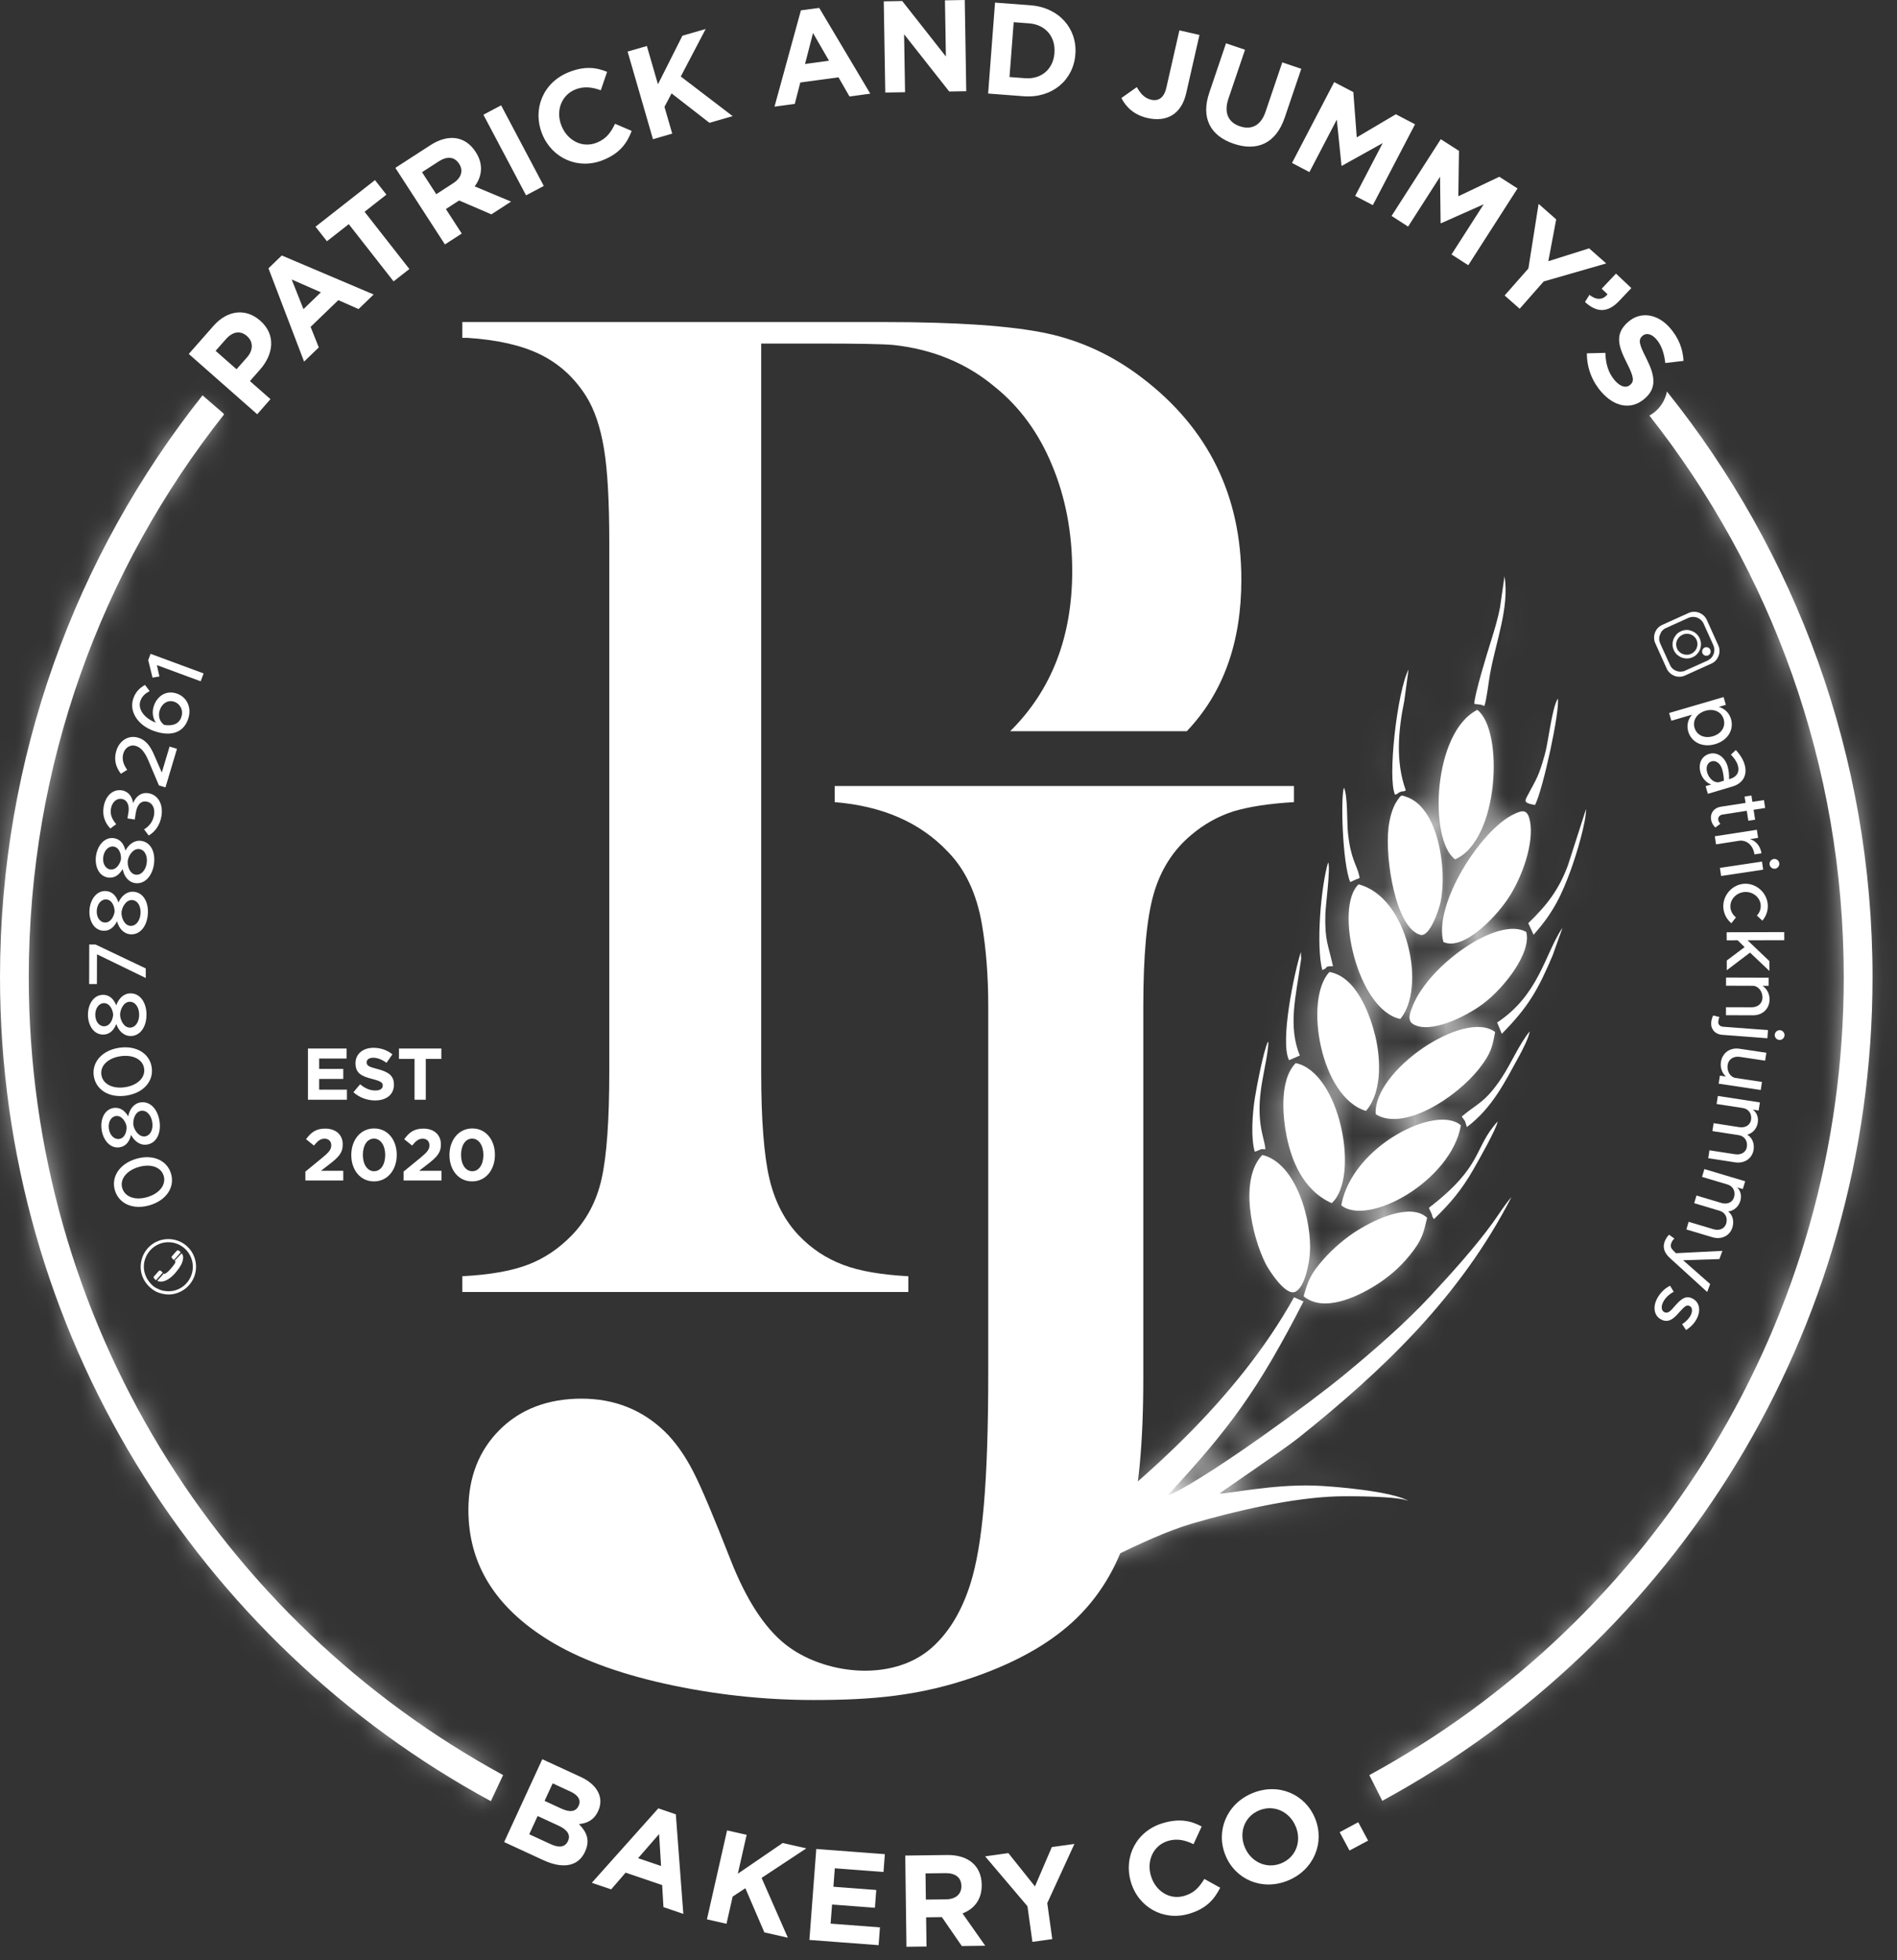 <svg width="61" height="63" viewBox="0 0 61 63" fill="none" xmlns="http://www.w3.org/2000/svg">
<rect x="0" y="0" width="61" height="63" fill="#333333" stroke="none"/>
<mask id="mask0_429_3279" style="mask-type:luminance" maskUnits="userSpaceOnUse" x="0" y="12" width="61" height="46">
<path d="M39.217 47.999C39.285 47.933 41.269 46.597 41.757 46.206C44.535 43.986 46.968 41.646 48.602 38.471C48.398 38.699 48.202 39.016 48.014 39.278C47.447 40.066 46.664 40.929 46.011 41.634C45.159 42.553 44.147 43.421 43.23 44.178C42.161 45.061 39.117 47.285 37.735 47.989L37.553 48.051C39.524 45.921 40.437 44.707 41.916 41.824L41.611 41.69C37.877 48.397 29.278 52.068 33.655 50.94C34.774 50.652 36.701 49.444 38.336 48.964C39.725 48.556 41.566 48.135 42.984 48.091C43.362 48.08 45.089 48.078 45.325 48.258C44.839 47.929 42.873 47.761 42.234 47.743C40.91 47.705 39.531 48.002 39.216 47.999L39.217 47.999ZM53.603 12.578C57.738 17.734 60.213 24.277 60.213 31.399C60.213 42.834 53.838 52.78 44.449 57.876L44.032 57.05C53.12 52.106 59.288 42.473 59.288 31.399C59.288 24.585 56.952 18.317 53.038 13.35C53.397 13.149 53.545 12.842 53.603 12.578L53.603 12.578ZM15.783 57.887C6.384 52.793 0 42.842 0 31.4C0 24.333 2.436 17.836 6.512 12.7L7.166 13.264L7.205 13.313C3.273 18.285 0.925 24.568 0.925 31.4C0.925 42.472 7.091 52.104 16.178 57.049L16.088 57.24L15.784 57.887H15.783ZM46.414 30.271C47.07 30.573 48.172 29.416 48.577 28.744C49.05 27.96 49.359 26.893 49.17 26.272C49.078 25.974 48.88 26.069 48.682 26.162C47.624 26.654 46.086 29.058 46.414 30.271L46.414 30.271ZM49.078 29.948C48.171 29.432 45.952 31.011 45.43 32.319C45.356 32.506 45.227 32.784 45.443 32.912C45.976 33.23 47.109 32.693 47.695 32.253C48.388 31.733 49.253 30.599 49.078 29.948V29.948ZM41.919 41.657C42.548 42.182 43.604 41.706 44.26 41.29C44.646 41.044 45.012 40.738 45.345 40.325C45.744 39.83 45.776 39.608 45.891 39.136C45.373 38.648 44.24 39.17 43.647 39.543C43.273 39.778 42.886 40.1 42.558 40.47C42.122 40.962 42.059 41.178 41.919 41.657ZM44.237 35.806C45.118 36.366 46.814 35.294 47.566 34.339C47.954 33.846 47.991 33.623 48.077 33.164C47.083 32.418 44.142 34.418 44.237 35.806V35.806ZM46.789 27.615C48.21 27.005 48.362 23.465 47.505 22.81C46.075 23.525 45.936 26.979 46.789 27.615ZM41.665 34.163C41.093 34.74 41.276 36.058 41.38 36.551C41.526 37.247 41.878 38.245 42.824 38.665C43.74 37.829 43.089 34.458 41.665 34.163ZM43.13 38.735C43.99 39.429 46.661 37.956 46.977 36.166C46.197 35.473 43.472 36.828 43.13 38.735ZM42.749 31.235C41.922 32.111 42.455 35.261 43.925 35.701C44.504 35.028 44.359 33.847 44.222 33.287C44.083 32.715 43.658 31.392 42.749 31.235H42.749ZM40.591 37.116C39.843 37.895 40.249 39.722 40.699 40.614C40.802 40.817 41.347 41.672 41.658 41.511C41.986 41.34 42.103 40.523 42.12 40.29C42.197 39.255 41.692 37.377 40.591 37.116V37.116ZM43.686 28.418C42.898 29.155 43.649 32.453 45.027 32.745C45.867 31.765 45.286 28.828 43.686 28.418ZM45.214 25.602C45.057 25.551 45.068 25.522 44.927 25.727C44.755 25.978 44.677 26.344 44.646 26.626C44.538 27.61 44.877 29.812 45.669 30.04C45.983 30.13 46.283 29.189 46.324 28.987C46.545 27.911 46.241 25.935 45.214 25.602ZM47.405 22.617L47.639 22.648C47.776 22.692 47.593 22.649 47.73 22.683C47.798 22.529 47.873 21.878 47.914 21.653C48.102 20.615 48.543 19.499 48.379 18.512L48.234 19.523C48.166 19.868 48.068 20.201 47.957 20.556C47.824 20.978 47.422 22.278 47.406 22.618L47.405 22.617ZM49.143 29.666L49.314 30.038C49.964 29.309 50.219 28.746 50.502 27.979C50.694 27.457 51.007 26.415 51.001 25.996L50.418 27.807C50.14 28.556 49.773 29.06 49.142 29.666H49.143ZM44.859 25.537C44.986 25.5 44.901 25.501 45.017 25.453C45.148 25.397 45.08 25.465 45.206 25.398C44.869 24.477 44.964 23.456 45.156 22.522L45.293 21.512C44.925 22.224 44.611 25.023 44.859 25.537L44.859 25.537ZM46.11 39.179C46.645 38.661 46.999 38.239 47.367 37.601C47.541 37.299 48.128 36.266 48.159 36.038C47.367 36.911 47.717 37.454 45.947 38.815C45.949 38.826 45.957 38.839 45.959 38.845L45.985 38.903C45.989 38.912 45.995 38.922 45.999 38.931C46.027 38.991 46.012 38.954 46.036 39.012C46.082 39.119 46.02 39.055 46.11 39.179V39.179ZM47.167 36.221C47.987 35.604 48.393 34.768 48.856 33.925C48.937 33.778 49.177 33.317 49.186 33.147C48.838 33.578 48.605 34.157 48.282 34.644C47.747 35.447 47.493 35.463 47.003 35.882L47.093 36.006C47.099 36.015 47.105 36.025 47.11 36.034L47.168 36.221H47.167ZM48.142 32.859L48.292 33.222C49.156 32.348 49.464 31.791 49.927 30.702L50.228 29.86C50.229 29.851 50.232 29.837 50.233 29.826C49.672 30.674 49.484 31.972 48.142 32.859ZM40.781 33.606C40.781 33.596 40.782 33.583 40.782 33.574C40.785 33.483 40.797 33.559 40.775 33.471C40.625 33.762 40.394 35.013 40.352 35.282C40.27 35.803 40.218 36.57 40.349 37.013L40.439 36.98C40.583 36.923 40.535 36.919 40.686 36.937C40.699 36.678 40.423 36.224 40.524 35.212C40.58 34.648 40.718 34.169 40.774 33.666L40.781 33.606H40.781ZM42.519 31.172C42.744 31.091 42.541 31.051 42.864 31.048C42.705 30.331 42.598 30.228 42.618 29.389C42.625 29.084 42.794 27.871 42.707 27.713C42.472 28.5 42.316 30.392 42.519 31.172ZM41.798 33.92C41.407 32.977 41.683 31.961 41.81 31.013C41.821 30.936 41.833 30.883 41.841 30.809L41.83 30.591C41.615 31.27 41.151 33.483 41.452 34.071L41.798 33.92L41.798 33.92ZM49.362 25.866C49.62 25.356 50.165 22.835 50.094 22.449C49.905 22.733 49.794 23.819 49.676 24.24C49.469 24.98 49.419 24.997 49.106 25.59C49.02 25.752 49.018 25.802 49.323 25.86C49.333 25.862 49.349 25.866 49.362 25.866ZM43.418 28.346C43.428 28.343 43.45 28.327 43.448 28.333L43.593 28.265C43.603 28.261 43.613 28.256 43.623 28.253L43.716 28.218C43.711 28.149 43.72 28.198 43.701 28.116C43.624 27.783 43.435 27.615 43.345 26.763C43.307 26.405 43.343 25.597 43.218 25.311C43.106 25.552 43.161 27.72 43.418 28.346V28.346Z" fill="white"/>
</mask>
<g mask="url(#mask0_429_3279)">
<mask id="mask1_429_3279" style="mask-type:luminance" maskUnits="userSpaceOnUse" x="0" y="12" width="61" height="46">
<path d="M39.217 47.999C39.285 47.933 41.269 46.597 41.757 46.206C44.535 43.986 46.968 41.646 48.602 38.471C48.398 38.699 48.202 39.016 48.014 39.278C47.447 40.066 46.664 40.929 46.011 41.634C45.159 42.553 44.147 43.421 43.23 44.178C42.161 45.061 39.117 47.285 37.735 47.989L37.553 48.051C39.524 45.921 40.437 44.707 41.916 41.824L41.611 41.69C37.877 48.397 29.278 52.068 33.655 50.94C34.774 50.652 36.701 49.444 38.336 48.964C39.725 48.556 41.566 48.135 42.984 48.091C43.362 48.08 45.089 48.078 45.325 48.258C44.839 47.929 42.873 47.761 42.234 47.743C40.91 47.705 39.531 48.002 39.216 47.999L39.217 47.999ZM53.603 12.578C57.738 17.734 60.213 24.277 60.213 31.399C60.213 42.834 53.838 52.78 44.449 57.876L44.032 57.05C53.12 52.106 59.288 42.473 59.288 31.399C59.288 24.585 56.952 18.317 53.038 13.35C53.397 13.149 53.545 12.842 53.603 12.578L53.603 12.578ZM15.783 57.887C6.384 52.793 0 42.842 0 31.4C0 24.333 2.436 17.836 6.512 12.7L7.166 13.264L7.205 13.313C3.273 18.285 0.925 24.568 0.925 31.4C0.925 42.472 7.091 52.104 16.178 57.049L16.088 57.24L15.784 57.887H15.783ZM46.414 30.271C47.07 30.573 48.172 29.416 48.577 28.744C49.05 27.96 49.359 26.893 49.17 26.272C49.078 25.974 48.88 26.069 48.682 26.162C47.624 26.654 46.086 29.058 46.414 30.271L46.414 30.271ZM49.078 29.948C48.171 29.432 45.952 31.011 45.43 32.319C45.356 32.506 45.227 32.784 45.443 32.912C45.976 33.23 47.109 32.693 47.695 32.253C48.388 31.733 49.253 30.599 49.078 29.948V29.948ZM41.919 41.657C42.548 42.182 43.604 41.706 44.26 41.29C44.646 41.044 45.012 40.738 45.345 40.325C45.744 39.83 45.776 39.608 45.891 39.136C45.373 38.648 44.24 39.17 43.647 39.543C43.273 39.778 42.886 40.1 42.558 40.47C42.122 40.962 42.059 41.178 41.919 41.657ZM44.237 35.806C45.118 36.366 46.814 35.294 47.566 34.339C47.954 33.846 47.991 33.623 48.077 33.164C47.083 32.418 44.142 34.418 44.237 35.806V35.806ZM46.789 27.615C48.21 27.005 48.362 23.465 47.505 22.81C46.075 23.525 45.936 26.979 46.789 27.615ZM41.665 34.163C41.093 34.74 41.276 36.058 41.38 36.551C41.526 37.247 41.878 38.245 42.824 38.665C43.74 37.829 43.089 34.458 41.665 34.163ZM43.13 38.735C43.99 39.429 46.661 37.956 46.977 36.166C46.197 35.473 43.472 36.828 43.13 38.735ZM42.749 31.235C41.922 32.111 42.455 35.261 43.925 35.701C44.504 35.028 44.359 33.847 44.222 33.287C44.083 32.715 43.658 31.392 42.749 31.235H42.749ZM40.591 37.116C39.843 37.895 40.249 39.722 40.699 40.614C40.802 40.817 41.347 41.672 41.658 41.511C41.986 41.34 42.103 40.523 42.12 40.29C42.197 39.255 41.692 37.377 40.591 37.116V37.116ZM43.686 28.418C42.898 29.155 43.649 32.453 45.027 32.745C45.867 31.765 45.286 28.828 43.686 28.418ZM45.214 25.602C45.057 25.551 45.068 25.522 44.927 25.727C44.755 25.978 44.677 26.344 44.646 26.626C44.538 27.61 44.877 29.812 45.669 30.04C45.983 30.13 46.283 29.189 46.324 28.987C46.545 27.911 46.241 25.935 45.214 25.602ZM47.405 22.617L47.639 22.648C47.776 22.692 47.593 22.649 47.73 22.683C47.798 22.529 47.873 21.878 47.914 21.653C48.102 20.615 48.543 19.499 48.379 18.512L48.234 19.523C48.166 19.868 48.068 20.201 47.957 20.556C47.824 20.978 47.422 22.278 47.406 22.618L47.405 22.617ZM49.143 29.666L49.314 30.038C49.964 29.309 50.219 28.746 50.502 27.979C50.694 27.457 51.007 26.415 51.001 25.996L50.418 27.807C50.14 28.556 49.773 29.06 49.142 29.666H49.143ZM44.859 25.537C44.986 25.5 44.901 25.501 45.017 25.453C45.148 25.397 45.08 25.465 45.206 25.398C44.869 24.477 44.964 23.456 45.156 22.522L45.293 21.512C44.925 22.224 44.611 25.023 44.859 25.537L44.859 25.537ZM46.11 39.179C46.645 38.661 46.999 38.239 47.367 37.601C47.541 37.299 48.128 36.266 48.159 36.038C47.367 36.911 47.717 37.454 45.947 38.815C45.949 38.826 45.957 38.839 45.959 38.845L45.985 38.903C45.989 38.912 45.995 38.922 45.999 38.931C46.027 38.991 46.012 38.954 46.036 39.012C46.082 39.119 46.02 39.055 46.11 39.179V39.179ZM47.167 36.221C47.987 35.604 48.393 34.768 48.856 33.925C48.937 33.778 49.177 33.317 49.186 33.147C48.838 33.578 48.605 34.157 48.282 34.644C47.747 35.447 47.493 35.463 47.003 35.882L47.093 36.006C47.099 36.015 47.105 36.025 47.11 36.034L47.168 36.221H47.167ZM48.142 32.859L48.292 33.222C49.156 32.348 49.464 31.791 49.927 30.702L50.228 29.86C50.229 29.851 50.232 29.837 50.233 29.826C49.672 30.674 49.484 31.972 48.142 32.859ZM40.781 33.606C40.781 33.596 40.782 33.583 40.782 33.574C40.785 33.483 40.797 33.559 40.775 33.471C40.625 33.762 40.394 35.013 40.352 35.282C40.27 35.803 40.218 36.57 40.349 37.013L40.439 36.98C40.583 36.923 40.535 36.919 40.686 36.937C40.699 36.678 40.423 36.224 40.524 35.212C40.58 34.648 40.718 34.169 40.774 33.666L40.781 33.606H40.781ZM42.519 31.172C42.744 31.091 42.541 31.051 42.864 31.048C42.705 30.331 42.598 30.228 42.618 29.389C42.625 29.084 42.794 27.871 42.707 27.713C42.472 28.5 42.316 30.392 42.519 31.172ZM41.798 33.92C41.407 32.977 41.683 31.961 41.81 31.013C41.821 30.936 41.833 30.883 41.841 30.809L41.83 30.591C41.615 31.27 41.151 33.483 41.452 34.071L41.798 33.92L41.798 33.92ZM49.362 25.866C49.62 25.356 50.165 22.835 50.094 22.449C49.905 22.733 49.794 23.819 49.676 24.24C49.469 24.98 49.419 24.997 49.106 25.59C49.02 25.752 49.018 25.802 49.323 25.86C49.333 25.862 49.349 25.866 49.362 25.866ZM43.418 28.346C43.428 28.343 43.45 28.327 43.448 28.333L43.593 28.265C43.603 28.261 43.613 28.256 43.623 28.253L43.716 28.218C43.711 28.149 43.72 28.198 43.701 28.116C43.624 27.783 43.435 27.615 43.345 26.763C43.307 26.405 43.343 25.597 43.218 25.311C43.106 25.552 43.161 27.72 43.418 28.346V28.346Z" fill="white"/>
</mask>
<g mask="url(#mask1_429_3279)">
<rect x="-3.312" y="-12.922" width="109.914" height="73.276" fill="white"/>
</g>
</g>
<path fill-rule="evenodd" clip-rule="evenodd" d="M39.217 48.007C39.285 47.941 41.269 46.605 41.757 46.215C44.535 43.994 46.968 41.654 48.602 38.479C48.398 38.707 48.202 39.025 48.014 39.286C47.447 40.074 46.664 40.937 46.011 41.642C45.159 42.561 44.147 43.429 43.23 44.187C42.161 45.069 39.117 47.294 37.735 47.997L37.553 48.059C39.524 45.929 40.437 44.715 41.916 41.832L41.611 41.698C37.877 48.405 29.278 52.076 33.655 50.948C34.774 50.66 36.701 49.452 38.336 48.972C39.725 48.564 41.566 48.143 42.984 48.099C43.362 48.088 45.089 48.086 45.325 48.266C44.839 47.937 42.873 47.769 42.234 47.751C40.91 47.713 39.531 48.01 39.216 48.008L39.217 48.007ZM53.603 12.586C57.738 17.742 60.213 24.285 60.213 31.407C60.213 42.842 53.838 52.788 44.449 57.884L44.032 57.058C53.12 52.114 59.288 42.481 59.288 31.407C59.288 24.593 56.952 18.325 53.038 13.358C53.397 13.157 53.545 12.85 53.603 12.586L53.603 12.586ZM15.783 57.895C6.384 52.801 0 42.85 0 31.408C0 24.341 2.436 17.844 6.512 12.708L7.166 13.272L7.205 13.321C3.273 18.293 0.925 24.576 0.925 31.408C0.925 42.48 7.091 52.112 16.178 57.057L16.088 57.248L15.784 57.895H15.783ZM46.414 30.279C47.07 30.581 48.172 29.424 48.577 28.752C49.05 27.968 49.359 26.901 49.17 26.28C49.078 25.982 48.88 26.077 48.682 26.17C47.624 26.662 46.086 29.066 46.414 30.279L46.414 30.279ZM49.078 29.956C48.171 29.44 45.952 31.019 45.43 32.327C45.356 32.514 45.227 32.792 45.443 32.92C45.976 33.238 47.109 32.701 47.695 32.261C48.388 31.741 49.253 30.608 49.078 29.956V29.956ZM41.919 41.665C42.548 42.19 43.604 41.714 44.26 41.298C44.646 41.052 45.012 40.746 45.345 40.333C45.744 39.838 45.776 39.616 45.891 39.144C45.373 38.656 44.24 39.178 43.647 39.551C43.273 39.786 42.886 40.108 42.558 40.478C42.122 40.97 42.059 41.186 41.919 41.665ZM44.237 35.814C45.118 36.374 46.814 35.302 47.566 34.347C47.954 33.855 47.991 33.631 48.077 33.172C47.083 32.426 44.142 34.426 44.237 35.814V35.814ZM46.789 27.623C48.21 27.013 48.362 23.473 47.505 22.818C46.075 23.533 45.936 26.987 46.789 27.623ZM41.665 34.172C41.093 34.748 41.276 36.066 41.38 36.559C41.526 37.255 41.878 38.253 42.824 38.673C43.74 37.837 43.089 34.466 41.665 34.172ZM43.13 38.743C43.99 39.437 46.661 37.964 46.977 36.174C46.197 35.481 43.472 36.836 43.13 38.743ZM42.749 31.243C41.922 32.119 42.455 35.269 43.925 35.709C44.504 35.036 44.359 33.855 44.222 33.295C44.083 32.723 43.658 31.4 42.749 31.243H42.749ZM40.591 37.124C39.843 37.904 40.249 39.73 40.699 40.622C40.802 40.825 41.347 41.681 41.658 41.519C41.986 41.349 42.103 40.531 42.12 40.298C42.197 39.263 41.692 37.385 40.591 37.124V37.124ZM43.686 28.426C42.898 29.163 43.649 32.461 45.027 32.753C45.867 31.773 45.286 28.836 43.686 28.426ZM45.214 25.61C45.057 25.559 45.068 25.53 44.927 25.735C44.755 25.986 44.677 26.352 44.646 26.634C44.538 27.618 44.877 29.82 45.669 30.048C45.983 30.138 46.283 29.197 46.324 28.995C46.545 27.919 46.241 25.943 45.214 25.61ZM47.405 22.625L47.639 22.656C47.776 22.7 47.593 22.657 47.73 22.691C47.798 22.537 47.873 21.886 47.914 21.661C48.102 20.623 48.543 19.507 48.379 18.52L48.234 19.531C48.166 19.876 48.068 20.209 47.957 20.564C47.824 20.986 47.422 22.286 47.406 22.626L47.405 22.625ZM49.143 29.675L49.314 30.046C49.964 29.317 50.219 28.754 50.502 27.987C50.694 27.465 51.007 26.423 51.001 26.004L50.418 27.815C50.14 28.564 49.773 29.068 49.142 29.675H49.143ZM44.859 25.545C44.986 25.508 44.901 25.509 45.017 25.461C45.148 25.405 45.08 25.473 45.206 25.406C44.869 24.485 44.964 23.464 45.156 22.53L45.293 21.52C44.925 22.232 44.611 25.031 44.859 25.545L44.859 25.545ZM46.11 39.188C46.645 38.669 46.999 38.248 47.367 37.609C47.541 37.307 48.128 36.274 48.159 36.047C47.367 36.919 47.717 37.462 45.947 38.824C45.949 38.834 45.957 38.847 45.959 38.853L45.985 38.911C45.989 38.92 45.995 38.931 45.999 38.939C46.027 38.999 46.012 38.962 46.036 39.02C46.082 39.127 46.02 39.063 46.11 39.187V39.188ZM47.167 36.229C47.987 35.612 48.393 34.776 48.856 33.933C48.937 33.786 49.177 33.325 49.186 33.155C48.838 33.586 48.605 34.165 48.282 34.652C47.747 35.455 47.493 35.471 47.003 35.89L47.093 36.014C47.099 36.023 47.105 36.033 47.11 36.042L47.168 36.229H47.167ZM48.142 32.867L48.292 33.23C49.156 32.356 49.464 31.799 49.927 30.71L50.228 29.868C50.229 29.86 50.232 29.845 50.233 29.834C49.672 30.682 49.484 31.98 48.142 32.867ZM40.781 33.614C40.781 33.604 40.782 33.591 40.782 33.582C40.785 33.492 40.797 33.567 40.775 33.479C40.625 33.77 40.394 35.021 40.352 35.29C40.27 35.811 40.218 36.578 40.349 37.021L40.439 36.988C40.583 36.931 40.535 36.927 40.686 36.945C40.699 36.686 40.423 36.232 40.524 35.221C40.58 34.656 40.718 34.178 40.774 33.675L40.781 33.614H40.781ZM42.519 31.18C42.744 31.099 42.541 31.059 42.864 31.056C42.705 30.339 42.598 30.236 42.618 29.396C42.625 29.092 42.794 27.879 42.707 27.721C42.472 28.509 42.316 30.4 42.519 31.18ZM41.798 33.928C41.407 32.985 41.683 31.969 41.81 31.021C41.821 30.944 41.833 30.891 41.841 30.818L41.83 30.599C41.615 31.277 41.151 33.491 41.452 34.079L41.798 33.928L41.798 33.928ZM49.362 25.874C49.62 25.364 50.165 22.843 50.094 22.457C49.905 22.741 49.794 23.827 49.676 24.248C49.469 24.988 49.419 25.005 49.106 25.598C49.02 25.76 49.018 25.81 49.323 25.869C49.333 25.87 49.349 25.874 49.362 25.874ZM43.418 28.354C43.428 28.351 43.45 28.335 43.448 28.341L43.593 28.273C43.603 28.269 43.613 28.265 43.623 28.261L43.716 28.226C43.711 28.157 43.72 28.206 43.701 28.125C43.624 27.791 43.435 27.623 43.345 26.771C43.307 26.413 43.343 25.605 43.218 25.32C43.106 25.561 43.161 27.728 43.418 28.354V28.354Z" fill="white"/>
<path fill-rule="evenodd" clip-rule="evenodd" d="M24.477 30.842V34.461C24.477 35.989 24.566 37.134 24.738 37.872C24.911 38.616 25.229 39.233 25.691 39.716C26.096 40.139 26.566 40.448 27.104 40.653C27.633 40.855 28.333 40.976 29.209 41.022V41.528H14.867V41.022C15.735 40.976 16.436 40.857 16.972 40.653C17.504 40.45 17.968 40.136 18.378 39.716C18.851 39.23 19.181 38.626 19.346 37.888C19.51 37.151 19.592 36.013 19.592 34.461V17.419C19.592 16.128 19.538 15.129 19.423 14.431C19.308 13.732 19.116 13.163 18.846 12.733C18.462 12.126 17.963 11.681 17.364 11.389C16.765 11.097 15.981 10.92 15.021 10.859H14.867V10.352H28.418C30.784 10.352 32.528 10.475 33.649 10.713C34.771 10.951 35.8 11.435 36.73 12.149C38.857 13.77 39.917 15.936 39.917 18.633C39.917 20.656 39.331 22.279 38.162 23.504H32.483C33.811 22.191 34.478 20.475 34.478 18.356C34.478 17.119 34.263 15.99 33.833 14.96C33.411 13.931 32.796 13.086 31.997 12.441C31.083 11.673 29.992 11.227 28.733 11.089C28.387 11.058 27.604 11.043 26.367 11.043H24.477V23.504V30.842V30.842Z" fill="white"/>
<path d="M41.609 25.266V25.783C40.802 25.83 40.151 25.932 39.657 26.081C39.171 26.238 38.717 26.489 38.301 26.842C37.721 27.328 37.317 27.962 37.094 28.747C36.871 29.529 36.764 30.731 36.764 32.353V44.3C36.764 46.385 36.614 47.985 36.31 49.09C36.003 50.203 35.451 51.199 34.64 51.994C33.837 52.782 32.736 53.41 31.363 53.892C29.569 54.52 28.021 54.644 26.157 54.644C24.525 54.644 22.923 54.462 21.381 54.12C19.825 53.775 18.586 53.302 17.653 52.728C15.937 51.671 15.062 50.287 15.062 48.535C15.062 47.487 15.4 46.626 16.066 45.96C16.731 45.294 17.623 44.957 18.701 44.957C19.749 44.957 20.653 45.312 21.381 46.02C21.729 46.358 22.035 46.802 22.294 47.307C22.558 47.819 22.953 48.761 23.492 50.137C23.985 51.395 24.57 52.308 25.244 52.847C26.46 53.82 28.674 54.093 29.952 52.972C30.49 52.5 30.92 51.813 31.206 50.903C31.594 49.666 31.778 47.648 31.778 44.12V32.337C31.778 31.373 31.709 30.494 31.575 29.711C31.404 28.715 31.034 27.939 30.469 27.367C29.583 26.434 28.376 25.909 26.84 25.783V25.266H41.609V25.266Z" fill="white"/>
<path d="M8.371 10.31L8.364 10.305C7.915 9.909 7.324 9.953 6.862 10.478L6.07 11.377L8.271 13.315L8.697 12.83L8.037 12.249L8.361 11.881C8.796 11.388 8.88 10.759 8.371 10.311V10.31ZM7.942 10.803L7.948 10.809C8.137 10.975 8.157 11.244 7.944 11.486L7.606 11.869L6.933 11.277L7.263 10.903C7.476 10.661 7.725 10.612 7.942 10.803H7.942ZM11.53 9.934L12.015 9.466L9.061 8.212L8.633 8.625L9.778 11.623L10.251 11.167L9.988 10.507L10.88 9.647L11.53 9.934ZM9.379 8.983L10.319 9.396L9.758 9.937L9.379 8.983ZM11.723 6.807L12.425 6.257L12.058 5.789L10.146 7.287L10.513 7.755L11.215 7.205L12.656 9.045L13.164 8.647L11.723 6.807L11.723 6.807ZM15.801 6.89L16.434 6.48L15.264 5.991C15.501 5.672 15.554 5.283 15.297 4.886L15.292 4.879C14.964 4.373 14.418 4.292 13.838 4.668L12.713 5.396L14.307 7.857L14.848 7.507L14.338 6.719L14.764 6.444L15.801 6.89V6.89ZM14.762 5.263L14.767 5.27C14.901 5.477 14.841 5.716 14.577 5.886L14.029 6.242L13.571 5.535L14.109 5.187C14.373 5.016 14.612 5.031 14.762 5.263V5.263ZM16.916 6.279L17.486 5.977L16.114 3.386L15.544 3.688L16.916 6.279ZM20.313 4.208L19.777 3.978C19.642 4.258 19.502 4.459 19.192 4.585C18.726 4.774 18.246 4.516 18.058 4.05L18.055 4.042C17.866 3.576 18.042 3.062 18.5 2.877C18.772 2.767 19.033 2.797 19.319 2.902L19.522 2.31C19.169 2.163 18.794 2.117 18.281 2.324C17.446 2.662 17.12 3.53 17.433 4.303L17.436 4.311C17.752 5.091 18.596 5.468 19.395 5.144C19.92 4.932 20.155 4.62 20.313 4.208L20.313 4.208ZM22.815 3.948L23.56 3.733L21.891 2.459L22.692 0.932L21.944 1.148L21.157 2.71L20.801 1.479L20.181 1.658L20.997 4.475L21.616 4.295L21.367 3.435L21.595 3.002L22.815 3.949V3.948ZM27.317 3.102L27.985 3.011L26.343 0.254L25.754 0.333L24.905 3.428L25.557 3.34L25.734 2.652L26.963 2.486L27.317 3.102V3.102ZM26.144 1.062L26.658 1.952L25.886 2.057L26.144 1.062ZM30.523 2.941L31.071 2.932L31.023 0L30.386 0.011L30.416 1.816L29.012 0.033L28.418 0.043L28.467 2.975L29.103 2.964L29.072 1.101L30.523 2.941H30.523ZM34.579 1.75L34.58 1.742C34.642 0.919 34.055 0.24 33.137 0.17L31.996 0.084L31.774 3.007L32.915 3.094C33.834 3.164 34.517 2.573 34.579 1.75V1.75ZM33.907 1.699L33.907 1.708C33.867 2.226 33.485 2.554 32.959 2.514L32.462 2.476L32.596 0.714L33.093 0.751C33.619 0.791 33.947 1.182 33.907 1.7L33.907 1.699ZM38.144 2.994L38.57 1.123L37.925 0.976L37.505 2.818C37.43 3.149 37.25 3.259 37.014 3.205C36.813 3.159 36.678 3.017 36.556 2.8L36.059 3.151C36.202 3.428 36.451 3.691 36.897 3.793C37.501 3.931 37.986 3.688 38.144 2.994L38.144 2.994ZM41.312 3.779L41.844 2.212L41.233 2.005L40.694 3.596C40.544 4.036 40.241 4.185 39.868 4.059C39.495 3.933 39.349 3.622 39.502 3.17L40.035 1.599L39.424 1.392L38.886 2.978C38.609 3.795 38.924 4.367 39.669 4.62C40.415 4.873 41.027 4.62 41.312 3.779L41.312 3.779ZM43.577 6.298L44.145 6.594L45.502 3.995L44.885 3.673L43.628 4.416L43.518 2.96L42.902 2.639L41.546 5.238L42.106 5.531L42.986 3.845L43.137 5.322L43.152 5.329L44.462 4.6L43.577 6.298L43.577 6.298ZM46.675 8.179L47.214 8.525L48.798 6.057L48.212 5.682L46.894 6.309L46.915 4.849L46.33 4.474L44.747 6.941L45.279 7.283L46.306 5.682L46.324 7.167L46.338 7.176L47.709 6.567L46.675 8.179H46.675ZM49.639 9.047L51.65 8.468L51.1 7.983L49.788 8.396L50.041 7.051L49.475 6.553L49.147 8.63L48.383 9.498L48.867 9.924L49.639 9.047V9.047ZM51.109 9.478L50.967 9.707C51.335 10.043 51.688 10.072 52.068 9.671L52.457 9.26L51.964 8.794L51.504 9.28L51.692 9.459C51.543 9.646 51.339 9.655 51.109 9.478V9.478ZM52.89 12.811L52.896 12.805C53.28 12.468 53.219 12.075 52.943 11.526C52.706 11.06 52.671 10.924 52.816 10.796L52.822 10.791C52.929 10.697 53.1 10.72 53.263 10.906C53.426 11.091 53.513 11.355 53.549 11.669L54.135 11.6C54.118 11.219 53.978 10.857 53.696 10.536C53.301 10.086 52.755 9.997 52.355 10.348L52.349 10.353C51.911 10.738 52.04 11.132 52.316 11.675C52.545 12.126 52.548 12.257 52.426 12.365L52.419 12.37C52.29 12.484 52.107 12.433 51.932 12.235C51.711 11.983 51.633 11.684 51.622 11.342L51.028 11.357C51.024 11.829 51.203 12.268 51.496 12.601C51.914 13.076 52.452 13.194 52.89 12.81V12.811Z" fill="white"/>
<path d="M18.811 59.522L18.814 59.515C18.979 59.157 18.871 58.891 18.617 58.631C18.857 58.612 19.093 58.518 19.232 58.218L19.236 58.21C19.428 57.792 19.218 57.367 18.674 57.117L17.438 56.547L16.211 59.21L17.477 59.794C18.079 60.071 18.587 60.01 18.811 59.523L18.811 59.522ZM18.608 58.041L18.604 58.048C18.513 58.246 18.311 58.254 18.052 58.135L17.512 57.886L17.772 57.323L18.35 57.59C18.597 57.704 18.689 57.866 18.608 58.041V58.041ZM18.265 59.174L18.262 59.182C18.171 59.379 17.973 59.399 17.714 59.28L17.018 58.959L17.288 58.373L17.965 58.685C18.265 58.824 18.348 58.995 18.265 59.174ZM21.334 61.301L21.973 61.518L21.732 58.318L21.169 58.126L19.03 60.519L19.653 60.73L20.118 60.193L21.292 60.592L21.334 61.301H21.334ZM21.194 58.953L21.257 59.978L20.519 59.728L21.194 58.953ZM24.579 62.113L25.334 62.284L24.49 60.362L25.929 59.412L25.169 59.24L23.726 60.227L24.009 58.977L23.38 58.835L22.732 61.694L23.361 61.837L23.559 60.963L23.968 60.694L24.578 62.112L24.579 62.113ZM26.027 62.356L28.253 62.524L28.296 61.952L26.709 61.832L26.756 61.218L28.134 61.322L28.177 60.75L26.799 60.646L26.844 60.053L28.41 60.171L28.453 59.599L26.248 59.432L26.027 62.356H26.027ZM30.927 62.552L31.681 62.542L30.951 61.504C31.322 61.361 31.574 61.06 31.568 60.587V60.579C31.559 59.975 31.14 59.617 30.449 59.626L29.109 59.644L29.148 62.575L29.793 62.567L29.78 61.629L30.287 61.622L30.928 62.552L30.927 62.552ZM30.914 60.621V60.629C30.918 60.876 30.74 61.046 30.426 61.051L29.772 61.059L29.761 60.217L30.402 60.209C30.716 60.205 30.911 60.344 30.914 60.621ZM33.676 61.172L34.549 59.27L33.823 59.371L33.28 60.635L32.425 59.565L31.678 59.669L33.039 61.273L33.198 62.418L33.837 62.329L33.676 61.172V61.172ZM39.237 60.678L38.727 60.395C38.564 60.66 38.404 60.846 38.083 60.94C37.6 61.081 37.15 60.776 37.009 60.294L37.006 60.285C36.865 59.803 37.092 59.309 37.567 59.171C37.848 59.089 38.105 59.145 38.379 59.278L38.641 58.709C38.304 58.528 37.935 58.443 37.404 58.598C36.54 58.85 36.128 59.682 36.361 60.482L36.364 60.49C36.599 61.298 37.401 61.758 38.229 61.517C38.772 61.358 39.038 61.071 39.237 60.677L39.237 60.678ZM42.289 58.452L42.286 58.444C41.97 57.672 41.114 57.294 40.277 57.636C39.439 57.979 39.089 58.86 39.404 59.631L39.407 59.639C39.723 60.411 40.579 60.789 41.416 60.447C42.254 60.104 42.604 59.223 42.289 58.452ZM41.664 58.707L41.668 58.715C41.858 59.18 41.68 59.696 41.199 59.893C40.718 60.089 40.219 59.841 40.028 59.376L40.025 59.368C39.835 58.903 40.013 58.386 40.493 58.19C40.974 57.993 41.474 58.242 41.664 58.707L41.664 58.707ZM43.395 59.483L43.993 59.163L43.676 58.572L43.078 58.893L43.395 59.483Z" fill="white"/>
<path d="M9.903 35.349H11.156V35.026H10.262V34.681H11.038V34.359H10.262V34.025H11.144V33.703H9.903V35.348V35.349ZM12.667 34.862V34.857C12.667 34.571 12.479 34.451 12.145 34.364C11.861 34.291 11.79 34.255 11.79 34.147V34.143C11.79 34.063 11.863 33.999 12.002 33.999C12.141 33.999 12.284 34.06 12.43 34.161L12.618 33.889C12.451 33.755 12.246 33.68 12.007 33.68C11.671 33.68 11.431 33.877 11.431 34.176V34.18C11.431 34.507 11.645 34.599 11.976 34.683C12.251 34.754 12.308 34.801 12.308 34.892V34.897C12.308 34.993 12.219 35.052 12.07 35.052C11.882 35.052 11.727 34.975 11.579 34.852L11.365 35.109C11.563 35.285 11.814 35.372 12.063 35.372C12.418 35.372 12.668 35.189 12.668 34.862H12.667ZM13.692 34.037H14.192V33.703H12.829V34.037H13.33V35.349H13.692V34.037H13.692ZM10.431 36.601C10.56 36.601 10.652 36.676 10.652 36.815C10.652 36.952 10.572 37.041 10.368 37.21L9.82 37.659V37.946H11.038V37.633H10.321L10.589 37.426C10.88 37.201 11.021 37.062 11.021 36.787C11.021 36.479 10.805 36.277 10.455 36.277C10.161 36.277 10.004 36.397 9.841 36.618L10.095 36.822C10.217 36.672 10.305 36.602 10.431 36.602V36.601ZM12.758 37.121C12.758 36.641 12.469 36.272 12.03 36.272C11.59 36.272 11.296 36.646 11.296 37.126C11.296 37.605 11.586 37.974 12.025 37.974C12.465 37.974 12.758 37.6 12.758 37.121ZM12.387 37.126C12.387 37.426 12.248 37.647 12.03 37.647C11.811 37.647 11.668 37.424 11.668 37.121C11.668 36.818 11.806 36.599 12.025 36.599C12.244 36.599 12.387 36.825 12.387 37.126H12.387ZM13.588 36.601C13.717 36.601 13.809 36.676 13.809 36.815C13.809 36.952 13.729 37.041 13.525 37.21L12.977 37.659V37.946H14.195V37.633H13.478L13.746 37.426C14.037 37.201 14.178 37.062 14.178 36.787C14.178 36.479 13.962 36.277 13.612 36.277C13.318 36.277 13.16 36.397 12.998 36.618L13.252 36.822C13.374 36.672 13.461 36.602 13.588 36.602V36.601ZM15.915 37.121C15.915 36.641 15.626 36.272 15.187 36.272C14.747 36.272 14.453 36.646 14.453 37.126C14.453 37.605 14.742 37.974 15.182 37.974C15.621 37.974 15.915 37.6 15.915 37.121ZM15.544 37.126C15.544 37.426 15.405 37.647 15.187 37.647C14.968 37.647 14.825 37.424 14.825 37.121C14.825 36.818 14.963 36.599 15.182 36.599C15.401 36.599 15.544 36.825 15.544 37.126H15.544Z" fill="white"/>
<path d="M5.499 37.723C5.369 37.289 4.904 37.091 4.374 37.25C3.846 37.407 3.566 37.828 3.695 38.262C3.827 38.701 4.291 38.897 4.819 38.739C5.349 38.58 5.63 38.162 5.499 37.723H5.499ZM5.263 37.793C5.348 38.078 5.132 38.361 4.741 38.477C4.35 38.594 4.017 38.476 3.932 38.191C3.847 37.91 4.062 37.63 4.453 37.513C4.844 37.396 5.179 37.512 5.263 37.793V37.793Z" fill="white"/>
<path d="M5.129 36.035C5.071 35.658 4.831 35.387 4.519 35.435C4.3 35.469 4.165 35.658 4.123 35.885C4.024 35.712 3.867 35.581 3.652 35.614C3.354 35.66 3.217 35.987 3.269 36.322C3.319 36.646 3.541 36.925 3.847 36.878C4.051 36.847 4.166 36.687 4.214 36.479C4.321 36.682 4.506 36.825 4.728 36.79C5.037 36.743 5.187 36.414 5.129 36.035ZM4.069 36.198C4.083 36.359 4.021 36.581 3.835 36.609C3.676 36.634 3.533 36.493 3.501 36.286C3.47 36.079 3.562 35.899 3.722 35.874C3.902 35.846 4.033 36.035 4.069 36.198ZM4.896 36.071C4.932 36.301 4.839 36.5 4.664 36.527C4.473 36.556 4.322 36.339 4.289 36.164C4.267 35.985 4.346 35.735 4.537 35.705C4.712 35.678 4.861 35.84 4.896 36.071Z" fill="white"/>
<path d="M4.878 34.306C4.811 33.859 4.378 33.597 3.831 33.679C3.286 33.761 2.949 34.138 3.016 34.586C3.084 35.039 3.517 35.298 4.061 35.216C4.608 35.134 4.946 34.759 4.878 34.306V34.306ZM4.634 34.343C4.678 34.636 4.424 34.886 4.021 34.946C3.617 35.007 3.304 34.842 3.26 34.549C3.216 34.258 3.468 34.012 3.871 33.951C4.275 33.891 4.591 34.052 4.634 34.343Z" fill="white"/>
<path d="M4.711 32.614C4.71 32.233 4.513 31.929 4.198 31.93C3.975 31.93 3.814 32.097 3.738 32.315C3.666 32.13 3.531 31.976 3.314 31.977C3.012 31.978 2.827 32.28 2.828 32.619C2.829 32.947 3.007 33.256 3.317 33.255C3.523 33.255 3.661 33.114 3.74 32.916C3.814 33.132 3.976 33.301 4.201 33.301C4.514 33.3 4.712 32.998 4.71 32.614H4.711ZM3.639 32.617C3.628 32.778 3.534 32.988 3.346 32.988C3.184 32.989 3.064 32.827 3.064 32.618C3.063 32.409 3.182 32.245 3.344 32.244C3.526 32.244 3.627 32.45 3.639 32.617ZM4.475 32.615C4.476 32.848 4.355 33.031 4.177 33.031C3.984 33.032 3.867 32.794 3.861 32.616C3.866 32.436 3.981 32.2 4.175 32.2C4.352 32.199 4.474 32.382 4.475 32.615Z" fill="white"/>
<path d="M4.687 31.436L4.687 31.129L3.072 30.36L2.87 30.359L2.867 31.63L3.116 31.631L3.119 30.675L4.687 31.436Z" fill="white"/>
<path d="M4.754 29.386C4.783 29.006 4.611 28.687 4.297 28.664C4.075 28.647 3.901 28.801 3.808 29.012C3.751 28.822 3.628 28.658 3.412 28.642C3.11 28.619 2.903 28.906 2.878 29.244C2.853 29.571 3.006 29.893 3.315 29.917C3.521 29.932 3.669 29.803 3.763 29.611C3.821 29.833 3.969 30.014 4.193 30.031C4.505 30.055 4.726 29.769 4.754 29.386ZM3.685 29.305C3.662 29.465 3.552 29.667 3.364 29.652C3.203 29.64 3.097 29.47 3.112 29.262C3.128 29.053 3.259 28.898 3.42 28.911C3.603 28.924 3.687 29.138 3.685 29.305ZM4.519 29.368C4.502 29.601 4.367 29.773 4.19 29.76C3.997 29.745 3.899 29.499 3.907 29.322C3.926 29.143 4.06 28.917 4.253 28.931C4.43 28.944 4.537 29.136 4.519 29.368Z" fill="white"/>
<path d="M4.95 27.783C5.006 27.406 4.858 27.076 4.546 27.029C4.326 26.996 4.142 27.137 4.034 27.34C3.99 27.146 3.88 26.974 3.665 26.942C3.366 26.897 3.139 27.169 3.088 27.504C3.039 27.828 3.169 28.161 3.475 28.207C3.68 28.237 3.836 28.119 3.945 27.934C3.986 28.16 4.12 28.352 4.343 28.385C4.652 28.431 4.893 28.162 4.95 27.782V27.783ZM3.889 27.624C3.855 27.782 3.729 27.975 3.544 27.947C3.384 27.923 3.29 27.745 3.321 27.538C3.352 27.331 3.494 27.187 3.654 27.211C3.835 27.238 3.903 27.457 3.889 27.624ZM4.717 27.748C4.682 27.978 4.535 28.141 4.359 28.114C4.168 28.086 4.088 27.833 4.11 27.657C4.141 27.479 4.292 27.264 4.483 27.292C4.658 27.319 4.752 27.517 4.717 27.748L4.717 27.748Z" fill="white"/>
<path d="M5.193 26.225C5.253 25.836 5.073 25.543 4.769 25.496C4.518 25.457 4.352 25.632 4.281 25.814C4.252 25.617 4.138 25.438 3.916 25.404C3.628 25.36 3.387 25.582 3.331 25.946C3.286 26.239 3.39 26.465 3.549 26.631L3.737 26.491C3.61 26.343 3.537 26.19 3.566 26.001C3.598 25.792 3.743 25.654 3.91 25.679C4.091 25.707 4.166 25.882 4.131 26.11L4.098 26.306L4.333 26.342L4.364 26.146C4.403 25.876 4.523 25.736 4.709 25.765C4.89 25.793 4.99 25.961 4.954 26.194C4.922 26.401 4.798 26.561 4.633 26.659L4.782 26.856C4.976 26.744 5.145 26.532 5.193 26.225Z" fill="white"/>
<path d="M5.321 25.309L5.691 24.069L5.453 23.997L5.203 24.832L4.98 24.32C4.826 23.948 4.674 23.781 4.441 23.711C4.124 23.617 3.836 23.812 3.739 24.137C3.656 24.413 3.722 24.657 3.887 24.872L4.09 24.745C3.97 24.576 3.91 24.407 3.967 24.216C4.018 24.044 4.177 23.92 4.367 23.977C4.525 24.024 4.648 24.157 4.773 24.449L5.11 25.246L5.32 25.309H5.321Z" fill="white"/>
<path d="M4.95 22.682C4.883 22.872 4.906 23.074 5.012 23.229C4.635 23.087 4.423 22.79 4.515 22.528C4.571 22.371 4.676 22.287 4.812 22.214L4.663 22.016C4.499 22.106 4.363 22.235 4.289 22.445C4.141 22.864 4.426 23.311 4.946 23.495C5.435 23.668 5.878 23.597 6.047 23.12C6.175 22.759 6.02 22.412 5.691 22.295C5.351 22.175 5.061 22.367 4.95 22.682H4.95ZM5.829 23.055C5.749 23.279 5.541 23.343 5.281 23.302C5.129 23.198 5.073 23.007 5.14 22.817C5.214 22.607 5.401 22.485 5.611 22.559C5.783 22.62 5.911 22.823 5.829 23.055V23.055Z" fill="white"/>
<path d="M6.453 21.899L6.547 21.646L4.841 21.016L4.766 21.219L4.905 21.782L5.125 21.744L5.045 21.379L6.453 21.899Z" fill="white"/>
<path fill-rule="evenodd" clip-rule="evenodd" d="M4.717 41.079C4.504 40.676 4.683 40.214 5.045 40.021C5.332 39.869 5.671 39.91 5.913 40.108C5.989 40.17 6.058 40.252 6.11 40.352C6.321 40.755 6.146 41.224 5.783 41.415C5.621 41.5 5.467 41.518 5.298 41.496C5.178 41.481 5.125 41.447 5.034 41.407C4.916 41.354 4.784 41.206 4.717 41.079H4.717ZM5.804 41.518C6.232 41.311 6.436 40.783 6.214 40.327C5.932 39.747 5.147 39.657 4.737 40.139C4.664 40.225 4.605 40.331 4.577 40.414C4.501 40.643 4.499 40.871 4.614 41.108C4.711 41.306 4.912 41.49 5.112 41.555C5.346 41.63 5.564 41.635 5.805 41.518H5.804Z" fill="white"/>
<path fill-rule="evenodd" clip-rule="evenodd" d="M5.622 40.518C5.639 40.553 5.643 40.57 5.63 40.597C5.596 40.665 5.462 40.821 5.402 40.875C5.382 40.893 5.362 40.908 5.339 40.924C5.327 40.931 5.313 40.942 5.298 40.945C5.281 40.948 5.277 40.942 5.273 40.939C5.272 40.939 5.271 40.937 5.269 40.937C5.267 40.938 5.267 40.936 5.266 40.935L5.055 41.173C5.283 41.265 5.523 41.058 5.664 40.885C5.729 40.806 5.778 40.737 5.826 40.65C5.876 40.558 5.933 40.364 5.838 40.289L5.622 40.518H5.622Z" fill="white"/>
<path fill-rule="evenodd" clip-rule="evenodd" d="M5.593 40.501C5.612 40.485 5.806 40.266 5.811 40.254C5.787 40.229 5.739 40.175 5.703 40.19C5.685 40.198 5.524 40.38 5.518 40.393C5.503 40.423 5.567 40.486 5.593 40.501H5.593Z" fill="white"/>
<path fill-rule="evenodd" clip-rule="evenodd" d="M5.018 41.149L5.234 40.906C5.22 40.889 5.202 40.875 5.186 40.86C5.126 40.807 5.117 40.845 5.028 40.942C5.015 40.956 4.946 41.03 4.94 41.041C4.923 41.072 4.997 41.139 5.018 41.149V41.149Z" fill="white"/>
<path d="M55.663 23.114C55.603 22.911 55.459 22.777 55.27 22.722L55.496 22.655L55.423 22.406L53.672 22.918L53.745 23.167L54.41 22.972C54.278 23.122 54.228 23.313 54.288 23.516C54.389 23.861 54.749 24.038 55.153 23.919C55.555 23.802 55.764 23.46 55.663 23.114L55.663 23.114ZM54.489 23.391C54.42 23.155 54.566 22.927 54.84 22.847C55.115 22.767 55.358 22.881 55.426 23.117C55.497 23.359 55.354 23.585 55.079 23.666C54.805 23.746 54.559 23.633 54.489 23.391Z" fill="white"/>
<path d="M56.097 24.567C56.054 24.423 55.967 24.269 55.817 24.109L55.659 24.256C55.751 24.353 55.84 24.465 55.879 24.594C55.957 24.855 55.805 24.984 55.64 25.033L55.599 25.045C55.604 24.905 55.591 24.757 55.552 24.628C55.466 24.339 55.22 24.155 54.959 24.233C54.702 24.309 54.602 24.564 54.685 24.843C54.733 25.003 54.86 25.161 55.026 25.216L54.846 25.27L54.919 25.516L55.714 25.279C56.038 25.182 56.203 24.92 56.098 24.567L56.097 24.567ZM54.897 24.832C54.848 24.667 54.896 24.514 55.038 24.472C55.181 24.429 55.323 24.547 55.376 24.722C55.414 24.852 55.433 24.979 55.432 25.095L55.257 25.147C55.081 25.153 54.946 24.994 54.897 24.832H54.897Z" fill="white"/>
<path d="M55.322 26.477C55.289 26.452 55.26 26.403 55.251 26.346C55.239 26.27 55.298 26.196 55.392 26.182L56.169 26.062L56.219 26.381L56.438 26.347L56.389 26.028L56.761 25.971L56.721 25.717L56.35 25.774L56.318 25.57L56.099 25.604L56.13 25.808L55.335 25.931C55.117 25.964 54.988 26.134 55.021 26.344C55.036 26.441 55.088 26.534 55.159 26.598L55.322 26.477Z" fill="white"/>
<path d="M56.274 26.971L56.534 26.931L56.493 26.672L55.141 26.881L55.181 27.14L55.95 27.021C56.189 27.008 56.374 27.183 56.417 27.463L56.642 27.428C56.606 27.196 56.465 27.03 56.274 26.971Z" fill="white"/>
<path d="M56.903 27.792C56.916 27.875 57 27.935 57.083 27.923C57.164 27.91 57.227 27.829 57.215 27.745C57.201 27.656 57.118 27.599 57.036 27.611C56.953 27.624 56.89 27.703 56.903 27.792H56.903ZM55.305 27.897L55.344 28.157L56.697 27.954L56.658 27.694L55.305 27.897Z" fill="white"/>
<path d="M55.416 29.18C55.432 29.384 55.529 29.554 55.674 29.676L55.822 29.487C55.721 29.41 55.653 29.293 55.643 29.166C55.624 28.915 55.831 28.692 56.097 28.672C56.361 28.652 56.599 28.841 56.617 29.09C56.627 29.216 56.581 29.339 56.494 29.428L56.671 29.593C56.791 29.453 56.859 29.27 56.844 29.075C56.815 28.684 56.465 28.379 56.077 28.408C55.689 28.438 55.387 28.792 55.416 29.18H55.416Z" fill="white"/>
<path d="M56.896 31.209L56.895 30.892L56.194 30.224L57.375 30.221L57.374 29.961L55.523 29.966L55.524 30.225L55.876 30.224L56.099 30.444L55.526 30.874L55.527 31.186L56.274 30.62L56.896 31.209Z" fill="white"/>
<path d="M56.902 32.122C56.902 31.937 56.807 31.77 56.673 31.687L56.871 31.688L56.872 31.426L55.503 31.422L55.502 31.684L56.389 31.687C56.551 31.708 56.675 31.873 56.674 32.063C56.674 32.249 56.531 32.378 56.327 32.377L55.501 32.375L55.5 32.632L56.371 32.635C56.681 32.635 56.901 32.424 56.902 32.122L56.902 32.122Z" fill="white"/>
<path d="M57.069 33.26C57.062 33.345 57.131 33.422 57.216 33.428C57.297 33.434 57.377 33.369 57.383 33.284C57.39 33.194 57.321 33.12 57.239 33.114C57.155 33.108 57.076 33.171 57.069 33.26ZM55.025 32.87C55.009 33.083 55.153 33.246 55.372 33.262L56.832 33.373L56.852 33.111L55.405 33.002C55.31 32.995 55.246 32.931 55.252 32.847C55.256 32.794 55.272 32.729 55.291 32.691L55.09 32.641C55.059 32.694 55.031 32.788 55.025 32.869L55.025 32.87Z" fill="white"/>
<path d="M56.658 34.777L55.781 34.645C55.624 34.6 55.526 34.419 55.554 34.231C55.581 34.048 55.742 33.941 55.943 33.971L56.76 34.093L56.799 33.839L55.937 33.71C55.631 33.664 55.382 33.841 55.337 34.14C55.31 34.323 55.38 34.502 55.501 34.603L55.305 34.574L55.266 34.833L56.619 35.036L56.658 34.777H56.658Z" fill="white"/>
<path d="M56.389 36.956C56.42 36.752 56.342 36.563 56.184 36.474C56.364 36.422 56.493 36.278 56.524 36.082C56.55 35.909 56.486 35.754 56.363 35.666L56.551 35.695L56.591 35.435L55.239 35.227L55.199 35.486L56.044 35.616C56.229 35.645 56.337 35.801 56.307 35.994C56.28 36.164 56.124 36.261 55.925 36.23L55.103 36.103L55.064 36.357L55.909 36.487C56.095 36.516 56.202 36.672 56.172 36.866C56.146 37.036 55.989 37.132 55.791 37.101L54.969 36.974L54.93 37.228L55.791 37.361C56.097 37.408 56.345 37.238 56.389 36.955L56.389 36.956Z" fill="white"/>
<path d="M55.709 39.448C55.768 39.25 55.717 39.052 55.572 38.943C55.758 38.915 55.905 38.791 55.962 38.6C56.012 38.433 55.969 38.271 55.86 38.166L56.042 38.221L56.118 37.97L54.806 37.578L54.731 37.829L55.55 38.074C55.73 38.128 55.815 38.297 55.759 38.484C55.71 38.65 55.541 38.724 55.349 38.666L54.552 38.428L54.479 38.674L55.298 38.919C55.478 38.973 55.563 39.142 55.507 39.33C55.458 39.494 55.289 39.568 55.097 39.511L54.3 39.273L54.227 39.519L55.061 39.768C55.358 39.857 55.628 39.722 55.71 39.448L55.709 39.448Z" fill="white"/>
<path d="M53.528 39.91C53.462 40.095 53.509 40.268 53.706 40.445L54.897 41.529L54.992 41.273L54.123 40.509L55.288 40.471L55.386 40.207L53.891 40.282L53.778 40.166C53.719 40.097 53.714 40.033 53.743 39.954C53.762 39.904 53.795 39.851 53.841 39.812L53.672 39.688C53.613 39.742 53.56 39.824 53.528 39.911V39.91Z" fill="white"/>
<path d="M53.27 41.771C53.143 42.042 53.198 42.311 53.433 42.421C53.68 42.537 53.849 42.35 54.005 42.174C54.167 41.996 54.232 41.933 54.328 41.978C54.421 42.022 54.429 42.142 54.372 42.265C54.321 42.373 54.222 42.478 54.091 42.563L54.217 42.751C54.369 42.658 54.5 42.521 54.575 42.361C54.699 42.097 54.639 41.838 54.41 41.733C54.209 41.639 54.061 41.742 53.848 41.99C53.733 42.123 53.638 42.234 53.523 42.179C53.427 42.135 53.407 42.008 53.472 41.869C53.541 41.723 53.662 41.608 53.82 41.521L53.703 41.328C53.513 41.42 53.355 41.589 53.27 41.772V41.771Z" fill="white"/>
<path fill-rule="evenodd" clip-rule="evenodd" d="M54.917 21.231C54.867 21.259 54.789 21.29 54.733 21.315C54.674 21.341 54.197 21.56 54.181 21.562C54.133 21.588 54.051 21.595 53.996 21.589C53.991 21.588 53.989 21.588 53.982 21.587C53.979 21.586 53.974 21.585 53.97 21.585L53.966 21.584C53.965 21.584 53.964 21.584 53.964 21.584L53.944 21.579C53.914 21.571 53.92 21.571 53.891 21.561C53.885 21.558 53.885 21.559 53.878 21.556C53.873 21.554 53.871 21.552 53.867 21.55C53.861 21.547 53.859 21.547 53.854 21.544L53.843 21.537C53.812 21.517 53.78 21.497 53.757 21.465L53.757 21.464C53.752 21.46 53.76 21.467 53.751 21.459L53.726 21.424L53.727 21.424L53.716 21.415C53.715 21.413 53.709 21.406 53.709 21.404C53.703 21.393 53.704 21.389 53.7 21.38L53.366 20.645C53.369 20.639 53.356 20.637 53.374 20.641C53.362 20.634 53.37 20.643 53.365 20.632C53.356 20.614 53.362 20.629 53.364 20.62L53.364 20.621C53.357 20.606 53.354 20.58 53.352 20.566C53.347 20.52 53.351 20.495 53.358 20.452C53.364 20.424 53.369 20.406 53.38 20.38L53.428 20.299C53.439 20.285 53.447 20.272 53.46 20.263L53.461 20.263L53.487 20.236C53.497 20.228 53.508 20.219 53.519 20.212L53.521 20.213C53.521 20.213 53.522 20.212 53.523 20.211C53.523 20.211 53.524 20.21 53.525 20.209L53.553 20.193L54.308 19.852C54.316 19.849 54.318 19.848 54.326 19.846C54.327 19.845 54.334 19.843 54.336 19.842C54.346 19.84 54.341 19.842 54.344 19.842V19.84C54.401 19.825 54.494 19.825 54.542 19.841L54.584 19.855C54.596 19.858 54.595 19.86 54.603 19.864C54.615 19.869 54.649 19.886 54.648 19.894L54.65 19.892C54.651 19.892 54.652 19.893 54.652 19.893L54.661 19.898C54.663 19.9 54.666 19.902 54.67 19.905L54.669 19.905C54.67 19.906 54.671 19.906 54.672 19.907L54.676 19.909C54.677 19.91 54.677 19.91 54.678 19.911C54.688 19.918 54.694 19.922 54.693 19.929L54.695 19.927L54.7 19.933L54.706 19.938L54.718 19.95L54.724 19.957L54.743 19.986L54.747 19.987C54.749 19.983 54.746 19.984 54.751 19.99C54.751 19.99 54.756 19.997 54.756 19.997C54.761 20.004 54.762 20.007 54.766 20.015C54.786 20.037 54.92 20.348 54.944 20.402C54.97 20.459 55.113 20.762 55.114 20.793L55.124 20.845L55.125 20.853C55.127 20.86 55.127 20.862 55.127 20.868L55.126 20.878L55.127 20.893L55.126 20.9L55.125 20.907L55.126 20.913L55.125 20.919L55.124 20.925V20.93L55.124 20.936L55.123 20.942L55.122 20.947L55.12 20.957L55.119 20.966C55.122 20.972 55.123 20.97 55.118 20.972C55.118 20.98 55.118 20.975 55.115 20.975L55.114 20.978C55.12 20.979 55.117 20.977 55.115 20.981L55.115 20.985C55.117 20.99 55.118 20.988 55.113 20.99C55.11 20.992 55.109 20.989 55.108 20.998C55.114 20.986 55.105 20.995 55.112 20.992C55.114 20.992 55.114 20.994 55.115 20.994C55.115 20.994 55.114 20.996 55.114 20.996L55.069 21.095C55.063 21.105 55.057 21.114 55.048 21.124C55.01 21.172 54.979 21.197 54.917 21.231L54.917 21.231ZM54.304 19.701L53.442 20.09C53.264 20.17 53.161 20.376 53.194 20.565C53.199 20.594 53.205 20.625 53.219 20.657L53.603 21.509C53.614 21.533 53.637 21.568 53.653 21.586C53.709 21.651 53.761 21.692 53.843 21.723C53.879 21.737 53.878 21.736 53.916 21.744C53.928 21.747 53.941 21.749 53.953 21.75C54.02 21.756 54.097 21.752 54.168 21.72L55.045 21.324C55.148 21.278 55.225 21.182 55.263 21.081C55.301 20.981 55.304 20.856 55.256 20.75L54.882 19.92C54.856 19.863 54.808 19.805 54.772 19.775C54.642 19.668 54.465 19.628 54.304 19.701L54.304 19.701Z" fill="white"/>
<path fill-rule="evenodd" clip-rule="evenodd" d="M54.132 20.392C54.144 20.384 54.155 20.382 54.17 20.379L54.182 20.378L54.184 20.377C54.191 20.375 54.192 20.375 54.198 20.374C54.202 20.373 54.202 20.373 54.205 20.373C54.21 20.373 54.21 20.373 54.212 20.374L54.221 20.372L54.229 20.372L54.236 20.371L54.258 20.372L54.264 20.372L54.283 20.372L54.288 20.373L54.298 20.375L54.309 20.376C54.311 20.376 54.313 20.377 54.315 20.377C54.315 20.377 54.316 20.378 54.317 20.378C54.318 20.377 54.318 20.378 54.319 20.378L54.323 20.379L54.332 20.382L54.336 20.382C54.341 20.38 54.34 20.379 54.342 20.384L54.345 20.385L54.348 20.387L54.354 20.389L54.358 20.39L54.362 20.391L54.366 20.393L54.37 20.394L54.374 20.396L54.377 20.398L54.382 20.4L54.394 20.404C54.399 20.401 54.397 20.401 54.399 20.406L54.411 20.413L54.414 20.415L54.423 20.421L54.432 20.427L54.442 20.433L54.446 20.436C54.451 20.437 54.447 20.431 54.451 20.44L54.475 20.461C54.48 20.462 54.477 20.455 54.481 20.467L54.488 20.472L54.493 20.478L54.507 20.493L54.514 20.502C54.53 20.515 54.568 20.587 54.57 20.611L54.575 20.629L54.578 20.642L54.58 20.664L54.581 20.665C54.582 20.671 54.582 20.677 54.582 20.681L54.582 20.689C54.588 20.701 54.585 20.693 54.583 20.697L54.583 20.704V20.71L54.583 20.718V20.724C54.585 20.73 54.586 20.728 54.582 20.73L54.579 20.731C54.58 20.732 54.58 20.731 54.582 20.735C54.582 20.736 54.581 20.741 54.581 20.741L54.58 20.747L54.58 20.752L54.578 20.763L54.576 20.773L54.577 20.776C54.576 20.78 54.576 20.78 54.575 20.783C54.575 20.784 54.573 20.785 54.574 20.785C54.575 20.785 54.573 20.787 54.573 20.787C54.567 20.8 54.572 20.801 54.565 20.812L54.564 20.816L54.563 20.82L54.561 20.824C54.563 20.828 54.563 20.826 54.559 20.828L54.557 20.832C54.555 20.846 54.55 20.842 54.547 20.856L54.543 20.864C54.542 20.865 54.541 20.866 54.541 20.868C54.542 20.872 54.543 20.871 54.537 20.873L54.536 20.877C54.538 20.881 54.538 20.879 54.533 20.881L54.526 20.89L54.523 20.895L54.517 20.904L54.513 20.909L54.51 20.913C54.509 20.918 54.517 20.915 54.506 20.918C54.505 20.924 54.512 20.918 54.502 20.924L54.497 20.929L54.487 20.941L54.482 20.946L54.442 20.98L54.43 20.989C54.426 20.993 54.388 21.015 54.379 21.019C54.37 21.023 54.331 21.035 54.325 21.036L54.31 21.04L54.286 21.044L54.267 21.046L54.258 21.046L54.25 21.047L54.242 21.046L54.235 21.047L54.229 21.047C54.219 21.051 54.227 21.049 54.222 21.046L54.221 21.043C54.218 21.046 54.228 21.044 54.214 21.047L54.157 21.038L54.157 21.034C54.156 21.035 54.156 21.036 54.155 21.036C54.149 21.039 54.145 21.036 54.128 21.032C54.098 21.025 54.099 21.018 54.076 21.008C54.073 21.007 54.071 21.007 54.068 21.005C54.051 20.997 54.017 20.97 54.003 20.958C53.993 20.949 53.96 20.919 53.964 20.907L53.962 20.909C53.951 20.901 53.946 20.888 53.935 20.868C53.917 20.839 53.905 20.793 53.9 20.758L53.899 20.739C53.9 20.738 53.899 20.737 53.9 20.736L53.902 20.735C53.902 20.735 53.901 20.734 53.901 20.733C53.894 20.723 53.899 20.723 53.899 20.721L53.902 20.721C53.9 20.719 53.899 20.72 53.898 20.713C53.895 20.703 53.905 20.651 53.907 20.638C53.908 20.634 53.907 20.633 53.908 20.629L53.92 20.592C53.93 20.57 53.967 20.5 53.986 20.489C53.991 20.486 53.99 20.487 53.993 20.487L53.99 20.485L54.007 20.467H54.008C54.01 20.465 54.01 20.464 54.013 20.461C54.015 20.459 54.016 20.458 54.018 20.456C54.023 20.452 54.024 20.451 54.03 20.448L54.032 20.447C54.038 20.438 54.043 20.437 54.051 20.431C54.063 20.423 54.06 20.424 54.076 20.418C54.078 20.412 54.129 20.388 54.133 20.392L54.132 20.392ZM54.282 20.251L54.282 20.25C54.275 20.258 54.273 20.255 54.261 20.253C54.223 20.25 54.169 20.257 54.132 20.266C54.123 20.268 54.117 20.271 54.109 20.271L54.108 20.268C54.106 20.27 54.111 20.271 54.092 20.277C54.059 20.288 54.073 20.285 54.044 20.298L53.996 20.323C53.988 20.329 53.99 20.328 53.984 20.327L53.982 20.328C53.982 20.337 53.981 20.334 53.972 20.34L53.937 20.368C53.931 20.373 53.929 20.376 53.925 20.379L53.91 20.395C53.902 20.402 53.901 20.405 53.894 20.406L53.896 20.408L53.824 20.524C53.821 20.532 53.818 20.535 53.814 20.545L53.788 20.651C53.787 20.659 53.786 20.664 53.786 20.674L53.784 20.742L53.781 20.744C53.785 20.745 53.787 20.734 53.787 20.758C53.787 20.759 53.788 20.762 53.788 20.762C53.788 20.77 53.788 20.767 53.787 20.77L53.784 20.771C53.789 20.773 53.787 20.77 53.789 20.776C53.791 20.781 53.795 20.813 53.803 20.834V20.84C53.833 20.912 53.84 20.94 53.892 21.003L53.929 21.044L53.93 21.044C53.941 21.051 53.965 21.073 53.989 21.088C54.009 21.102 54.063 21.131 54.084 21.137L54.127 21.15C54.128 21.15 54.129 21.15 54.129 21.15L54.191 21.163L54.192 21.162C54.197 21.16 54.196 21.159 54.198 21.163L54.198 21.166C54.204 21.161 54.206 21.163 54.214 21.163L54.266 21.163C54.28 21.162 54.29 21.162 54.303 21.159C54.331 21.155 54.336 21.149 54.333 21.157L54.335 21.159C54.34 21.15 54.351 21.149 54.362 21.147C54.374 21.144 54.379 21.139 54.39 21.14L54.394 21.138L54.459 21.108L54.463 21.107L54.476 21.097C54.483 21.093 54.483 21.093 54.489 21.089C54.5 21.081 54.503 21.076 54.514 21.078L54.515 21.076C54.509 21.071 54.511 21.075 54.517 21.069L54.544 21.047C54.584 21.011 54.601 20.988 54.629 20.943L54.643 20.918C54.647 20.909 54.65 20.909 54.653 20.9L54.682 20.817C54.684 20.811 54.681 20.814 54.686 20.813L54.687 20.811C54.687 20.811 54.687 20.81 54.686 20.81C54.686 20.81 54.685 20.808 54.685 20.808L54.684 20.805C54.684 20.803 54.7 20.736 54.693 20.662C54.69 20.639 54.684 20.603 54.675 20.578C54.672 20.566 54.665 20.545 54.66 20.533C54.654 20.52 54.641 20.497 54.642 20.488L54.64 20.489L54.629 20.474C54.626 20.468 54.626 20.468 54.621 20.462C54.616 20.454 54.61 20.445 54.604 20.437C54.567 20.386 54.543 20.366 54.495 20.333C54.492 20.331 54.488 20.327 54.489 20.322L54.486 20.323C54.482 20.327 54.483 20.325 54.476 20.321L54.451 20.306C54.447 20.304 54.446 20.304 54.443 20.303C54.443 20.302 54.436 20.305 54.439 20.301C54.44 20.301 54.438 20.301 54.437 20.301C54.44 20.295 54.437 20.297 54.441 20.296C54.434 20.292 54.44 20.295 54.435 20.297C54.426 20.296 54.432 20.297 54.424 20.294C54.42 20.293 54.421 20.293 54.417 20.291C54.41 20.288 54.407 20.286 54.4 20.283C54.393 20.281 54.389 20.28 54.382 20.278C54.378 20.277 54.377 20.277 54.373 20.275C54.372 20.274 54.371 20.274 54.371 20.274L54.364 20.27C54.363 20.265 54.369 20.267 54.361 20.265C54.364 20.269 54.363 20.264 54.361 20.271L54.315 20.26C54.293 20.257 54.28 20.259 54.282 20.251H54.282Z" fill="white"/>
<path fill-rule="evenodd" clip-rule="evenodd" d="M54.973 20.851L54.967 20.844L54.951 20.831L54.946 20.828L54.942 20.824L54.938 20.823C54.933 20.825 54.935 20.825 54.933 20.82C54.92 20.814 54.916 20.813 54.904 20.808C54.899 20.81 54.9 20.811 54.898 20.807L54.889 20.805C54.883 20.805 54.875 20.805 54.871 20.805H54.864L54.855 20.806L54.83 20.81L54.819 20.815L54.808 20.82C54.78 20.837 54.749 20.866 54.741 20.897C54.739 20.903 54.738 20.909 54.738 20.914C54.737 20.92 54.736 20.924 54.735 20.93C54.728 20.986 54.768 21.048 54.813 21.064C54.82 21.066 54.822 21.066 54.829 21.069C54.863 21.084 54.902 21.076 54.937 21.058C54.971 21.042 54.999 20.998 55.004 20.964L55.007 20.947L55.01 20.946C55.008 20.944 55.008 20.946 55.006 20.941C55.005 20.936 55.006 20.936 55.006 20.933C55.003 20.919 55.002 20.904 54.997 20.889C54.991 20.875 54.98 20.863 54.973 20.85V20.851Z" fill="white"/>
<path fill-rule="evenodd" clip-rule="evenodd" d="M54.747 19.99L54.76 20.009C54.76 20.01 54.761 20.011 54.761 20.011L54.767 20.017C54.785 20.069 54.909 20.333 54.942 20.406L55.095 20.746C55.103 20.764 55.108 20.783 55.115 20.795C55.113 20.8 55.117 20.814 55.118 20.821C55.12 20.829 55.12 20.837 55.125 20.847C55.123 20.853 55.12 20.843 55.125 20.856C55.123 20.865 55.124 20.871 55.127 20.881C55.125 20.888 55.124 20.887 55.127 20.896L55.126 20.902L55.126 20.909L55.127 20.915L55.126 20.921L55.125 20.928V20.932L55.124 20.939L55.123 20.945L55.123 20.949C55.119 20.956 55.12 20.951 55.121 20.96C55.118 20.966 55.118 20.962 55.12 20.969C55.115 20.972 55.116 20.97 55.119 20.975C55.114 20.975 55.115 20.974 55.116 20.978C55.118 20.978 55.118 20.983 55.119 20.975C55.123 20.973 55.122 20.974 55.12 20.969L55.121 20.96L55.123 20.949L55.123 20.945L55.124 20.939L55.125 20.932V20.928L55.126 20.921L55.127 20.915L55.126 20.909L55.126 20.902L55.127 20.896L55.127 20.881L55.128 20.871C55.127 20.865 55.127 20.863 55.125 20.856L55.125 20.847L55.115 20.796C55.113 20.765 54.97 20.462 54.945 20.405C54.92 20.351 54.787 20.039 54.767 20.017C54.763 20.01 54.761 20.007 54.757 20C54.757 20 54.752 19.993 54.751 19.992C54.746 19.987 54.75 19.985 54.748 19.99L54.747 19.99ZM55.117 20.984C55.113 20.986 55.114 20.985 55.116 20.988C55.111 20.99 55.112 20.988 55.114 20.993C55.119 20.991 55.118 20.993 55.116 20.988L55.117 20.984C55.119 20.98 55.121 20.982 55.115 20.981L55.117 20.984ZM54.725 19.959L54.718 19.953L54.707 19.94L54.701 19.935C54.707 19.948 54.702 19.939 54.707 19.94C54.712 19.95 54.71 19.948 54.718 19.953C54.724 19.965 54.72 19.957 54.725 19.959C54.73 19.972 54.737 19.975 54.744 19.988L54.725 19.959Z" fill="white"/>
<path fill-rule="evenodd" clip-rule="evenodd" d="M54.18 21.558L54.182 21.561C54.198 21.559 54.675 21.34 54.734 21.314C54.789 21.289 54.868 21.258 54.918 21.23L54.916 21.227L54.18 21.558L54.18 21.558Z" fill="white"/>
<path fill-rule="evenodd" clip-rule="evenodd" d="M53.373 20.638L53.364 20.617C53.361 20.626 53.355 20.611 53.364 20.629C53.369 20.64 53.361 20.631 53.373 20.638H53.373ZM53.726 21.421C53.724 21.415 53.723 21.414 53.72 21.409C53.696 21.369 53.567 21.076 53.547 21.032C53.524 20.98 53.374 20.664 53.373 20.638C53.355 20.634 53.369 20.636 53.366 20.642L53.699 21.378C53.703 21.386 53.702 21.391 53.708 21.401C53.709 21.403 53.714 21.41 53.715 21.412L53.726 21.421V21.421Z" fill="white"/>
<path fill-rule="evenodd" clip-rule="evenodd" d="M53.358 20.615C53.358 20.615 53.359 20.613 53.358 20.613L53.358 20.604C53.349 20.552 53.35 20.575 53.348 20.526L53.351 20.479C53.351 20.478 53.351 20.477 53.351 20.477L53.413 20.31C53.414 20.31 53.414 20.309 53.414 20.309L53.44 20.275C53.441 20.274 53.441 20.274 53.442 20.273L53.454 20.258C53.441 20.267 53.432 20.28 53.422 20.294L53.374 20.375C53.363 20.401 53.357 20.419 53.352 20.447C53.344 20.49 53.341 20.514 53.346 20.56C53.348 20.575 53.351 20.601 53.358 20.615H53.358Z" fill="white"/>
<path fill-rule="evenodd" clip-rule="evenodd" d="M53.555 20.192L53.556 20.195L54.311 19.854L54.31 19.852L53.555 20.192Z" fill="white"/>
<path fill-rule="evenodd" clip-rule="evenodd" d="M54.809 20.823L54.808 20.82C54.797 20.826 54.783 20.836 54.776 20.843C54.768 20.852 54.762 20.857 54.756 20.867L54.748 20.881C54.747 20.884 54.74 20.894 54.737 20.908C54.737 20.908 54.737 20.909 54.737 20.91L54.735 20.925C54.735 20.925 54.735 20.926 54.735 20.927C54.735 20.927 54.734 20.928 54.734 20.929L54.736 20.975C54.742 20.999 54.755 21.024 54.772 21.041L54.814 21.071C54.814 21.071 54.815 21.071 54.816 21.071C54.816 21.071 54.817 21.072 54.817 21.072L54.822 21.073C54.842 21.08 54.825 21.079 54.857 21.083L54.897 21.081C54.898 21.081 54.901 21.08 54.902 21.08L54.907 21.079C54.927 21.074 54.955 21.06 54.969 21.043L54.975 21.037C54.992 21.017 55.007 20.988 55.009 20.962C55.011 20.952 55.012 20.962 55.009 20.95L55.006 20.968C55.001 21.002 54.972 21.045 54.939 21.062C54.904 21.079 54.865 21.088 54.83 21.073C54.823 21.07 54.821 21.07 54.815 21.068C54.77 21.051 54.73 20.99 54.737 20.934C54.737 20.928 54.739 20.923 54.739 20.918C54.74 20.912 54.741 20.907 54.742 20.901C54.75 20.869 54.782 20.84 54.809 20.823L54.809 20.823Z" fill="white"/>
<path fill-rule="evenodd" clip-rule="evenodd" d="M53.758 21.469C53.781 21.501 53.813 21.522 53.844 21.541L53.855 21.548C53.86 21.551 53.862 21.552 53.868 21.555C53.873 21.557 53.874 21.558 53.879 21.561C53.886 21.564 53.886 21.563 53.892 21.565C53.921 21.575 53.915 21.576 53.945 21.583L53.965 21.588C53.965 21.588 53.966 21.588 53.967 21.588L53.971 21.589C53.976 21.59 53.98 21.59 53.983 21.591C53.99 21.592 53.992 21.592 53.998 21.593C54.052 21.599 54.134 21.592 54.182 21.566L54.18 21.564C54.158 21.574 54.137 21.579 54.117 21.584L54.037 21.593C54.036 21.593 54.033 21.593 54.032 21.593L54.028 21.592C54.027 21.592 54.026 21.592 54.026 21.592C54.025 21.592 54.024 21.592 54.024 21.592L54.015 21.592C54.012 21.592 54.011 21.592 54.009 21.592L53.974 21.587C53.973 21.587 53.968 21.586 53.967 21.586L53.889 21.561C53.889 21.561 53.887 21.561 53.887 21.561L53.871 21.552C53.87 21.552 53.865 21.55 53.865 21.55C53.865 21.55 53.864 21.549 53.864 21.549C53.863 21.549 53.862 21.549 53.862 21.548L53.849 21.541C53.849 21.541 53.848 21.54 53.847 21.54L53.819 21.521C53.819 21.521 53.818 21.52 53.817 21.52L53.807 21.513C53.807 21.512 53.806 21.512 53.806 21.511C53.786 21.496 53.77 21.477 53.765 21.473C53.759 21.468 53.762 21.47 53.758 21.469V21.469Z" fill="white"/>
<path fill-rule="evenodd" clip-rule="evenodd" d="M53.785 20.748L53.786 20.68C53.787 20.671 53.788 20.665 53.789 20.657L53.815 20.551C53.819 20.541 53.821 20.539 53.824 20.53L53.896 20.414C53.895 20.415 53.895 20.415 53.894 20.416L53.845 20.482C53.843 20.486 53.845 20.483 53.843 20.487C53.842 20.488 53.842 20.488 53.842 20.489L53.836 20.5C53.827 20.516 53.811 20.55 53.807 20.568L53.79 20.629C53.785 20.65 53.781 20.705 53.781 20.724L53.782 20.731C53.782 20.731 53.782 20.732 53.782 20.733C53.782 20.744 53.779 20.735 53.784 20.748L53.785 20.748Z" fill="white"/>
<path fill-rule="evenodd" clip-rule="evenodd" d="M54.685 20.815C54.685 20.815 54.686 20.813 54.685 20.813C54.684 20.813 54.685 20.811 54.685 20.811L54.692 20.655C54.692 20.654 54.692 20.654 54.691 20.653L54.685 20.618C54.685 20.617 54.685 20.616 54.684 20.616L54.68 20.596C54.672 20.56 54.657 20.529 54.64 20.492C54.639 20.502 54.652 20.524 54.658 20.538C54.663 20.55 54.669 20.571 54.673 20.583C54.681 20.607 54.688 20.643 54.69 20.666C54.698 20.74 54.682 20.807 54.682 20.809L54.683 20.813C54.683 20.813 54.684 20.814 54.684 20.814C54.684 20.815 54.684 20.815 54.685 20.816V20.815ZM54.513 21.08C54.521 21.074 54.523 21.072 54.53 21.066L54.557 21.041C54.558 21.041 54.558 21.04 54.559 21.04L54.604 20.987C54.605 20.986 54.605 20.986 54.606 20.985L54.643 20.925C54.643 20.924 54.643 20.924 54.643 20.923L54.657 20.897C54.675 20.863 54.675 20.837 54.684 20.817C54.679 20.818 54.682 20.815 54.68 20.821L54.651 20.904C54.648 20.912 54.645 20.913 54.641 20.922L54.627 20.947C54.599 20.992 54.582 21.015 54.542 21.05L54.515 21.073C54.509 21.079 54.507 21.075 54.513 21.08V21.08ZM54.461 21.111C54.498 21.095 54.489 21.092 54.512 21.082C54.5 21.081 54.498 21.086 54.487 21.093C54.48 21.098 54.481 21.097 54.474 21.101L54.461 21.111H54.461Z" fill="white"/>
<path fill-rule="evenodd" clip-rule="evenodd" d="M55.115 20.999C55.115 21.008 55.116 21.001 55.114 21.009L55.086 21.073C55.083 21.079 55.085 21.075 55.082 21.08L55.027 21.153C55.026 21.154 55.026 21.154 55.025 21.155L54.922 21.228L54.924 21.232C54.986 21.197 55.017 21.172 55.055 21.125C55.063 21.115 55.07 21.105 55.076 21.095L55.121 20.996C55.121 20.996 55.121 20.995 55.122 20.994C55.121 20.994 55.12 20.992 55.119 20.993C55.112 20.995 55.121 20.987 55.114 20.999H55.115Z" fill="white"/>
<path fill-rule="evenodd" clip-rule="evenodd" d="M54.578 20.744C54.575 20.748 54.573 20.743 54.577 20.75C54.573 20.753 54.574 20.752 54.577 20.756C54.574 20.759 54.574 20.756 54.572 20.76L54.575 20.766C54.57 20.767 54.571 20.765 54.572 20.769C54.57 20.774 54.571 20.77 54.573 20.776C54.567 20.777 54.569 20.776 54.573 20.78C54.568 20.784 54.569 20.78 54.567 20.785L54.57 20.791C54.566 20.794 54.569 20.791 54.566 20.795C54.565 20.797 54.564 20.799 54.564 20.8C54.56 20.809 54.56 20.807 54.562 20.815C54.558 20.817 54.559 20.816 54.561 20.819C54.557 20.821 54.557 20.82 54.56 20.824C54.555 20.825 54.555 20.823 54.559 20.828C54.553 20.829 54.554 20.827 54.557 20.832C54.552 20.832 54.553 20.831 54.555 20.835C54.548 20.84 54.55 20.836 54.547 20.845C54.547 20.845 54.545 20.851 54.545 20.851C54.544 20.857 54.544 20.854 54.545 20.859C54.531 20.863 54.541 20.86 54.539 20.864C54.533 20.874 54.536 20.864 54.538 20.872C54.532 20.873 54.532 20.871 54.534 20.877C54.525 20.878 54.53 20.877 54.533 20.88C54.526 20.882 54.527 20.88 54.53 20.885C54.522 20.889 54.525 20.885 54.523 20.894C54.514 20.897 54.519 20.894 54.52 20.899C54.512 20.904 54.515 20.899 54.514 20.908C54.505 20.91 54.51 20.908 54.51 20.913C54.5 20.916 54.506 20.913 54.507 20.917C54.496 20.921 54.502 20.918 54.503 20.922C54.492 20.927 54.498 20.923 54.499 20.928C54.489 20.93 54.494 20.928 54.494 20.933C54.488 20.935 54.492 20.932 54.488 20.937C54.482 20.943 54.485 20.938 54.484 20.944C54.474 20.946 54.479 20.944 54.479 20.95C54.468 20.953 54.465 20.958 54.458 20.965C54.455 20.968 54.452 20.969 54.447 20.973C54.432 20.986 54.441 20.975 54.439 20.984C54.434 20.985 54.435 20.983 54.43 20.987C54.423 20.992 54.428 20.985 54.426 20.992C54.407 20.998 54.397 21.008 54.376 21.017C54.356 21.026 54.339 21.029 54.322 21.04C54.317 21.034 54.324 21.036 54.316 21.038C54.307 21.041 54.314 21.039 54.307 21.044C54.302 21.04 54.306 21.04 54.297 21.041C54.289 21.042 54.289 21.043 54.282 21.048C54.278 21.046 54.285 21.044 54.274 21.045C54.266 21.047 54.27 21.046 54.264 21.05C54.259 21.047 54.268 21.042 54.255 21.05C54.251 21.047 54.257 21.044 54.247 21.051C54.243 21.047 54.253 21.044 54.239 21.05C54.236 21.047 54.242 21.045 54.232 21.051C54.23 21.047 54.235 21.045 54.226 21.05C54.223 21.047 54.23 21.045 54.219 21.05C54.223 21.052 54.215 21.054 54.226 21.05L54.232 21.051L54.239 21.05L54.247 21.051L54.255 21.05L54.264 21.05L54.282 21.048L54.307 21.044L54.322 21.04C54.328 21.039 54.367 21.027 54.376 21.023C54.385 21.019 54.422 20.996 54.426 20.992L54.439 20.984L54.479 20.95L54.484 20.944L54.494 20.933L54.498 20.928C54.508 20.922 54.502 20.927 54.502 20.922C54.514 20.919 54.506 20.921 54.507 20.917L54.51 20.913L54.514 20.908L54.52 20.899L54.523 20.894L54.53 20.885C54.535 20.883 54.534 20.885 54.532 20.88L54.534 20.877C54.54 20.874 54.54 20.876 54.537 20.872C54.538 20.87 54.539 20.869 54.54 20.867L54.544 20.86C54.547 20.846 54.551 20.85 54.554 20.835L54.556 20.832C54.56 20.83 54.56 20.832 54.558 20.828L54.56 20.824L54.561 20.82L54.562 20.816C54.569 20.804 54.564 20.804 54.569 20.791C54.57 20.79 54.571 20.789 54.571 20.789C54.57 20.789 54.571 20.787 54.572 20.787C54.572 20.784 54.573 20.784 54.573 20.78L54.573 20.777L54.575 20.767L54.577 20.756L54.577 20.751L54.578 20.745C54.578 20.744 54.579 20.739 54.578 20.739C54.577 20.734 54.577 20.735 54.575 20.734C54.576 20.741 54.576 20.74 54.578 20.745L54.578 20.744Z" fill="white"/>
<path fill-rule="evenodd" clip-rule="evenodd" d="M53.961 20.906C53.957 20.918 53.991 20.949 54.001 20.957C54.014 20.969 54.048 20.996 54.066 21.005C54.069 21.007 54.071 21.007 54.073 21.008C54.096 21.017 54.096 21.025 54.126 21.032C54.143 21.035 54.146 21.039 54.153 21.036C54.153 21.035 54.154 21.035 54.154 21.034L54.063 21C54.057 20.997 54.063 21 54.058 20.997C54.057 20.996 54.057 20.996 54.056 20.996L53.983 20.935L53.961 20.906Z" fill="white"/>
<path fill-rule="evenodd" clip-rule="evenodd" d="M54.518 20.498L54.51 20.49L54.497 20.474L54.491 20.469L54.484 20.463C54.48 20.452 54.483 20.458 54.479 20.458L54.454 20.437C54.45 20.427 54.454 20.434 54.449 20.433L54.445 20.43L54.436 20.423L54.427 20.417L54.418 20.412L54.415 20.409L54.403 20.403C54.4 20.397 54.402 20.398 54.397 20.4L54.385 20.396L54.381 20.394L54.377 20.392L54.373 20.391L54.369 20.389L54.365 20.388L54.361 20.387L54.357 20.386L54.352 20.384L54.348 20.382L54.345 20.38C54.343 20.375 54.345 20.376 54.34 20.379L54.336 20.378L54.326 20.375L54.323 20.375C54.322 20.375 54.321 20.374 54.32 20.374C54.319 20.374 54.319 20.374 54.318 20.374C54.317 20.373 54.314 20.373 54.312 20.372L54.302 20.371L54.291 20.37L54.286 20.369L54.268 20.368L54.261 20.368L54.24 20.367L54.233 20.368L54.224 20.369L54.216 20.37C54.214 20.37 54.213 20.37 54.209 20.37C54.205 20.37 54.206 20.37 54.202 20.37C54.196 20.371 54.194 20.372 54.188 20.374C54.196 20.376 54.205 20.374 54.216 20.37C54.219 20.372 54.21 20.376 54.224 20.369C54.228 20.371 54.22 20.376 54.233 20.368C54.236 20.371 54.23 20.374 54.24 20.367C54.245 20.37 54.236 20.37 54.25 20.371C54.254 20.371 54.255 20.371 54.261 20.368C54.265 20.371 54.259 20.373 54.268 20.368C54.275 20.375 54.276 20.373 54.286 20.369C54.288 20.373 54.283 20.376 54.291 20.369C54.295 20.372 54.293 20.373 54.296 20.375L54.302 20.371C54.305 20.374 54.302 20.374 54.306 20.376L54.313 20.372C54.316 20.376 54.312 20.376 54.317 20.378L54.323 20.375C54.323 20.38 54.323 20.379 54.327 20.375C54.33 20.379 54.326 20.379 54.331 20.381L54.336 20.378C54.338 20.383 54.337 20.382 54.34 20.378C54.342 20.385 54.34 20.384 54.346 20.38C54.345 20.386 54.344 20.385 54.349 20.382C54.349 20.387 54.348 20.387 54.352 20.384C54.355 20.387 54.349 20.389 54.358 20.385L54.362 20.386L54.366 20.388C54.367 20.391 54.366 20.391 54.37 20.389C54.372 20.393 54.37 20.392 54.374 20.39C54.375 20.394 54.374 20.394 54.378 20.392L54.381 20.394L54.386 20.396C54.39 20.401 54.385 20.398 54.39 20.4C54.396 20.402 54.392 20.402 54.398 20.4C54.4 20.406 54.398 20.406 54.403 20.402C54.405 20.415 54.403 20.406 54.407 20.408C54.416 20.413 54.407 20.41 54.415 20.409C54.416 20.415 54.414 20.414 54.418 20.412L54.421 20.418C54.424 20.419 54.424 20.417 54.427 20.416L54.429 20.423C54.431 20.424 54.435 20.422 54.436 20.422C54.441 20.431 54.436 20.427 54.446 20.429C54.448 20.437 54.446 20.433 54.45 20.432C54.454 20.442 54.451 20.437 54.455 20.436L54.479 20.457L54.485 20.462C54.492 20.475 54.486 20.466 54.492 20.468C54.497 20.482 54.494 20.473 54.497 20.474C54.502 20.482 54.498 20.477 54.503 20.483C54.511 20.492 54.506 20.486 54.51 20.489C54.517 20.505 54.513 20.495 54.518 20.497C54.521 20.508 54.526 20.513 54.532 20.522C54.537 20.529 54.542 20.54 54.548 20.549C54.563 20.572 54.56 20.584 54.574 20.606C54.569 20.611 54.57 20.603 54.573 20.615C54.575 20.62 54.576 20.621 54.579 20.625C54.573 20.629 54.578 20.632 54.582 20.637C54.579 20.642 54.579 20.638 54.58 20.646C54.58 20.653 54.581 20.652 54.584 20.659L54.582 20.638L54.579 20.625L54.574 20.606C54.572 20.583 54.534 20.511 54.518 20.497L54.518 20.498Z" fill="white"/>
<path fill-rule="evenodd" clip-rule="evenodd" d="M54.344 19.839C54.351 19.842 54.345 19.841 54.354 19.841L54.428 19.83C54.439 19.829 54.455 19.829 54.467 19.83L54.506 19.836C54.509 19.836 54.513 19.837 54.514 19.837L54.541 19.843C54.541 19.844 54.542 19.844 54.543 19.844C54.572 19.853 54.576 19.853 54.604 19.867L54.646 19.891C54.646 19.892 54.647 19.892 54.648 19.893C54.649 19.885 54.615 19.868 54.603 19.863C54.595 19.859 54.596 19.858 54.584 19.855L54.542 19.841C54.493 19.824 54.4 19.824 54.344 19.839H54.344Z" fill="white"/>
<path fill-rule="evenodd" clip-rule="evenodd" d="M54.362 20.257C54.352 20.258 54.359 20.258 54.351 20.257C54.348 20.256 54.344 20.256 54.341 20.255L54.315 20.249C54.309 20.248 54.31 20.248 54.305 20.248C54.3 20.247 54.3 20.247 54.294 20.246L54.283 20.243C54.282 20.251 54.294 20.25 54.316 20.252L54.362 20.263C54.364 20.257 54.365 20.262 54.362 20.257L54.362 20.257ZM54.109 20.263C54.117 20.264 54.123 20.261 54.132 20.259C54.169 20.25 54.224 20.242 54.261 20.246C54.273 20.247 54.275 20.251 54.282 20.243L54.26 20.243C54.259 20.243 54.259 20.243 54.258 20.243L54.252 20.243C54.248 20.242 54.244 20.242 54.241 20.242L54.199 20.244C54.177 20.245 54.128 20.255 54.109 20.263Z" fill="white"/>
<path fill-rule="evenodd" clip-rule="evenodd" d="M53.896 20.727C53.892 20.711 53.895 20.705 53.896 20.692L53.902 20.652C53.913 20.599 53.908 20.622 53.929 20.573C53.931 20.568 53.929 20.572 53.931 20.567L53.964 20.516C53.974 20.502 53.975 20.503 53.986 20.492C53.984 20.492 53.984 20.491 53.98 20.494C53.961 20.505 53.923 20.576 53.913 20.598L53.902 20.635C53.901 20.639 53.901 20.639 53.9 20.643C53.898 20.656 53.889 20.708 53.891 20.719C53.893 20.725 53.893 20.724 53.896 20.727H53.896Z" fill="white"/>
<path fill-rule="evenodd" clip-rule="evenodd" d="M53.801 20.847C53.799 20.843 53.8 20.843 53.797 20.845C53.805 20.863 53.821 20.914 53.836 20.938C53.855 20.967 53.895 21.034 53.927 21.05L53.89 21.01C53.838 20.947 53.83 20.918 53.801 20.847Z" fill="white"/>
<path fill-rule="evenodd" clip-rule="evenodd" d="M54.488 20.324C54.488 20.329 54.491 20.332 54.494 20.334C54.542 20.367 54.567 20.388 54.604 20.438C54.61 20.446 54.616 20.455 54.621 20.463C54.625 20.469 54.626 20.469 54.629 20.476L54.64 20.491C54.629 20.466 54.624 20.46 54.609 20.441L54.586 20.411C54.559 20.38 54.538 20.361 54.505 20.337L54.488 20.324ZM54.442 20.297C54.437 20.298 54.44 20.296 54.438 20.302C54.438 20.302 54.44 20.302 54.439 20.302C54.436 20.306 54.443 20.303 54.443 20.304C54.446 20.305 54.447 20.305 54.451 20.307L54.476 20.322C54.483 20.326 54.482 20.328 54.486 20.324C54.486 20.324 54.485 20.323 54.485 20.323C54.475 20.324 54.493 20.327 54.475 20.318C54.474 20.317 54.474 20.317 54.473 20.317L54.448 20.302C54.447 20.302 54.447 20.301 54.446 20.301C54.445 20.3 54.445 20.299 54.444 20.299C54.444 20.298 54.443 20.297 54.442 20.297L54.442 20.297Z" fill="white"/>
<path fill-rule="evenodd" clip-rule="evenodd" d="M54.968 20.848C54.962 20.833 54.966 20.842 54.962 20.841C54.957 20.829 54.954 20.829 54.946 20.828C54.944 20.82 54.946 20.824 54.941 20.825L54.938 20.821C54.934 20.814 54.937 20.818 54.933 20.82C54.931 20.814 54.933 20.815 54.928 20.817C54.923 20.808 54.924 20.811 54.915 20.808C54.906 20.805 54.907 20.803 54.899 20.805C54.896 20.801 54.898 20.802 54.893 20.804C54.892 20.802 54.892 20.801 54.889 20.799L54.884 20.802C54.877 20.796 54.876 20.797 54.866 20.801C54.866 20.793 54.863 20.799 54.859 20.801C54.854 20.797 54.861 20.795 54.85 20.802C54.846 20.798 54.855 20.797 54.841 20.799C54.834 20.8 54.831 20.803 54.826 20.807C54.821 20.805 54.828 20.801 54.812 20.808L54.814 20.811L54.826 20.806L54.85 20.802L54.859 20.801H54.866C54.87 20.801 54.878 20.802 54.884 20.802L54.893 20.803C54.896 20.808 54.894 20.807 54.899 20.805C54.911 20.809 54.915 20.81 54.928 20.816C54.93 20.822 54.928 20.821 54.933 20.819L54.938 20.821L54.941 20.824L54.946 20.828L54.962 20.84L54.968 20.847C54.975 20.86 54.986 20.872 54.992 20.886C54.997 20.901 54.998 20.916 55.002 20.93C55.001 20.933 55 20.933 55.002 20.938C55.003 20.943 55.003 20.941 55.005 20.943C55.005 20.936 55.005 20.937 55.002 20.93C55.004 20.924 55.004 20.931 55.004 20.921L54.995 20.885C54.992 20.876 54.986 20.869 54.983 20.864C54.975 20.852 54.978 20.852 54.968 20.847V20.848Z" fill="white"/>
<path fill-rule="evenodd" clip-rule="evenodd" d="M53.961 20.907C53.954 20.892 53.945 20.879 53.937 20.868C53.93 20.856 53.915 20.813 53.911 20.8L53.899 20.734C53.899 20.735 53.9 20.736 53.898 20.737L53.899 20.756C53.905 20.792 53.916 20.838 53.934 20.867C53.946 20.887 53.95 20.899 53.961 20.907H53.961Z" fill="white"/>
<path fill-rule="evenodd" clip-rule="evenodd" d="M53.93 21.039C53.936 21.048 53.931 21.043 53.937 21.047C53.937 21.048 53.938 21.049 53.938 21.049L54.002 21.095C54.002 21.095 54.003 21.096 54.004 21.096L54.034 21.114C54.042 21.118 54.034 21.114 54.042 21.117C54.042 21.117 54.044 21.117 54.044 21.118L54.051 21.121C54.059 21.126 54.057 21.126 54.066 21.129L54.13 21.149C54.131 21.149 54.132 21.149 54.132 21.149L54.191 21.159L54.129 21.146C54.129 21.146 54.128 21.145 54.127 21.145L54.084 21.133C54.063 21.127 54.009 21.097 53.989 21.084C53.965 21.069 53.941 21.046 53.93 21.04L53.93 21.039Z" fill="white"/>
<path fill-rule="evenodd" clip-rule="evenodd" d="M54.332 21.159C54.346 21.153 54.344 21.154 54.358 21.152C54.367 21.15 54.375 21.146 54.387 21.141C54.377 21.14 54.371 21.145 54.359 21.148C54.348 21.15 54.337 21.151 54.332 21.159ZM54.195 21.167C54.196 21.167 54.199 21.166 54.198 21.166C54.196 21.169 54.201 21.166 54.219 21.166L54.256 21.167C54.269 21.166 54.247 21.168 54.26 21.167L54.272 21.166C54.272 21.166 54.275 21.166 54.276 21.166L54.33 21.158C54.334 21.15 54.328 21.155 54.3 21.16C54.288 21.162 54.277 21.163 54.264 21.164L54.211 21.163C54.204 21.163 54.201 21.162 54.196 21.167H54.195Z" fill="white"/>
<path fill-rule="evenodd" clip-rule="evenodd" d="M54.132 20.389C54.128 20.384 54.077 20.408 54.075 20.415C54.059 20.42 54.062 20.42 54.05 20.428C54.042 20.434 54.037 20.435 54.031 20.443C54.04 20.439 54.068 20.421 54.075 20.415L54.132 20.389C54.142 20.387 54.173 20.379 54.182 20.375L54.171 20.376C54.156 20.379 54.145 20.381 54.132 20.389H54.132Z" fill="white"/>
<path fill-rule="evenodd" clip-rule="evenodd" d="M53.984 20.325C53.991 20.325 53.989 20.326 53.997 20.321L54.044 20.295C54.074 20.282 54.06 20.285 54.093 20.275C54.112 20.269 54.107 20.267 54.108 20.266C54.093 20.272 54.089 20.271 54.077 20.276C54.026 20.297 54.008 20.314 53.984 20.325Z" fill="white"/>
<path fill-rule="evenodd" clip-rule="evenodd" d="M53.891 20.406C53.897 20.405 53.899 20.403 53.906 20.395L53.922 20.379C53.925 20.376 53.927 20.373 53.933 20.368L53.968 20.34C53.977 20.334 53.979 20.337 53.978 20.328C53.973 20.334 53.963 20.34 53.956 20.346C53.952 20.349 53.948 20.352 53.944 20.355C53.938 20.361 53.938 20.36 53.932 20.366L53.903 20.394C53.899 20.399 53.895 20.401 53.891 20.406L53.891 20.406Z" fill="white"/>
<path fill-rule="evenodd" clip-rule="evenodd" d="M54.391 21.139C54.396 21.143 54.391 21.141 54.397 21.14C54.399 21.14 54.404 21.137 54.405 21.137C54.411 21.134 54.418 21.131 54.424 21.128C54.43 21.125 54.436 21.123 54.442 21.12C54.461 21.112 54.455 21.114 54.456 21.109L54.391 21.139Z" fill="white"/>
<path fill-rule="evenodd" clip-rule="evenodd" d="M53.794 20.833L53.8 20.836C53.792 20.816 53.788 20.784 53.786 20.779C53.784 20.773 53.786 20.775 53.781 20.773L53.789 20.806C53.789 20.807 53.789 20.81 53.789 20.811L53.794 20.833H53.794Z" fill="white"/>
<path fill-rule="evenodd" clip-rule="evenodd" d="M53.461 20.262C53.48 20.247 53.482 20.24 53.506 20.225C53.519 20.217 53.517 20.217 53.52 20.211C53.509 20.218 53.497 20.227 53.488 20.235L53.461 20.262H53.461Z" fill="white"/>
<path fill-rule="evenodd" clip-rule="evenodd" d="M54.157 21.039L54.214 21.049C54.228 21.046 54.218 21.048 54.221 21.045L54.159 21.039C54.158 21.039 54.157 21.039 54.156 21.039L54.157 21.039Z" fill="white"/>
<path fill-rule="evenodd" clip-rule="evenodd" d="M54.312 19.855L54.314 19.858C54.328 19.854 54.333 19.852 54.349 19.845C54.345 19.845 54.351 19.843 54.341 19.845C54.339 19.845 54.332 19.848 54.331 19.848C54.323 19.851 54.32 19.851 54.312 19.855Z" fill="white"/>
<path fill-rule="evenodd" clip-rule="evenodd" d="M53.727 21.422L53.751 21.456C53.76 21.465 53.752 21.457 53.758 21.461L53.746 21.446C53.739 21.437 53.736 21.427 53.727 21.422H53.727Z" fill="white"/>
<path fill-rule="evenodd" clip-rule="evenodd" d="M54.582 20.688C54.58 20.692 54.576 20.683 54.583 20.696L54.583 20.704C54.581 20.707 54.577 20.699 54.583 20.711C54.581 20.716 54.579 20.71 54.583 20.717C54.581 20.722 54.579 20.716 54.583 20.724C54.581 20.729 54.578 20.723 54.583 20.731C54.579 20.734 54.58 20.732 54.582 20.737C54.587 20.735 54.586 20.737 54.583 20.731V20.724L54.583 20.717V20.711L54.583 20.704C54.585 20.7 54.589 20.708 54.583 20.696L54.582 20.688C54.582 20.684 54.583 20.678 54.582 20.672C54.582 20.672 54.582 20.674 54.581 20.674C54.58 20.674 54.58 20.675 54.58 20.676C54.577 20.681 54.577 20.678 54.582 20.688L54.582 20.688Z" fill="white"/>
<path fill-rule="evenodd" clip-rule="evenodd" d="M53.523 20.208C53.539 20.201 53.545 20.196 53.556 20.19L53.555 20.188L53.527 20.204C53.526 20.204 53.526 20.205 53.525 20.206C53.525 20.206 53.524 20.207 53.523 20.208Z" fill="white"/>
<path fill-rule="evenodd" clip-rule="evenodd" d="M53.787 20.77C53.788 20.767 53.788 20.769 53.788 20.762C53.788 20.762 53.787 20.759 53.787 20.758C53.787 20.734 53.785 20.745 53.781 20.743C53.786 20.757 53.782 20.746 53.784 20.757C53.785 20.762 53.784 20.762 53.787 20.77Z" fill="white"/>
<path fill-rule="evenodd" clip-rule="evenodd" d="M54.672 19.907C54.679 19.914 54.687 19.921 54.695 19.93C54.696 19.923 54.69 19.919 54.681 19.912C54.68 19.911 54.68 19.911 54.679 19.91L54.674 19.907C54.674 19.907 54.673 19.907 54.672 19.906V19.907Z" fill="white"/>
<path fill-rule="evenodd" clip-rule="evenodd" d="M54.367 20.273L54.374 20.277C54.375 20.278 54.376 20.278 54.376 20.278C54.381 20.28 54.381 20.28 54.386 20.282C54.393 20.284 54.397 20.284 54.404 20.287C54.411 20.29 54.414 20.292 54.42 20.295C54.425 20.297 54.424 20.297 54.428 20.298C54.435 20.3 54.43 20.3 54.439 20.3C54.438 20.3 54.438 20.299 54.437 20.299L54.367 20.274L54.367 20.273Z" fill="white"/>
<path fill-rule="evenodd" clip-rule="evenodd" d="M54.008 20.464C54.016 20.46 54.016 20.46 54.021 20.455L54.026 20.45C54.03 20.446 54.028 20.448 54.03 20.445C54.024 20.448 54.023 20.45 54.018 20.454C54.016 20.456 54.014 20.456 54.012 20.458C54.009 20.462 54.009 20.463 54.008 20.465V20.464Z" fill="white"/>
<path fill-rule="evenodd" clip-rule="evenodd" d="M54.649 19.891C54.653 19.895 54.653 19.896 54.658 19.9C54.665 19.904 54.661 19.902 54.668 19.903C54.664 19.901 54.662 19.899 54.659 19.897L54.651 19.892C54.65 19.891 54.649 19.891 54.648 19.891H54.649Z" fill="white"/>
<path fill-rule="evenodd" clip-rule="evenodd" d="M54.805 20.818L54.806 20.82L54.817 20.816L54.816 20.812L54.805 20.818Z" fill="white"/>
<path fill-rule="evenodd" clip-rule="evenodd" d="M53.797 20.836L53.799 20.844C53.803 20.842 53.801 20.842 53.803 20.846V20.839L53.797 20.836H53.797Z" fill="white"/>
<path fill-rule="evenodd" clip-rule="evenodd" d="M53.992 20.486C53.997 20.483 53.999 20.482 54.003 20.478L54.009 20.469L53.992 20.486Z" fill="white"/>
<path fill-rule="evenodd" clip-rule="evenodd" d="M53.896 20.741L53.893 20.727C53.892 20.728 53.887 20.729 53.894 20.739C53.894 20.739 53.895 20.74 53.896 20.741Z" fill="white"/>
<path fill-rule="evenodd" clip-rule="evenodd" d="M54.201 21.168C54.199 21.163 54.201 21.164 54.195 21.166C54.197 21.171 54.196 21.17 54.201 21.168Z" fill="white"/>
</svg>
